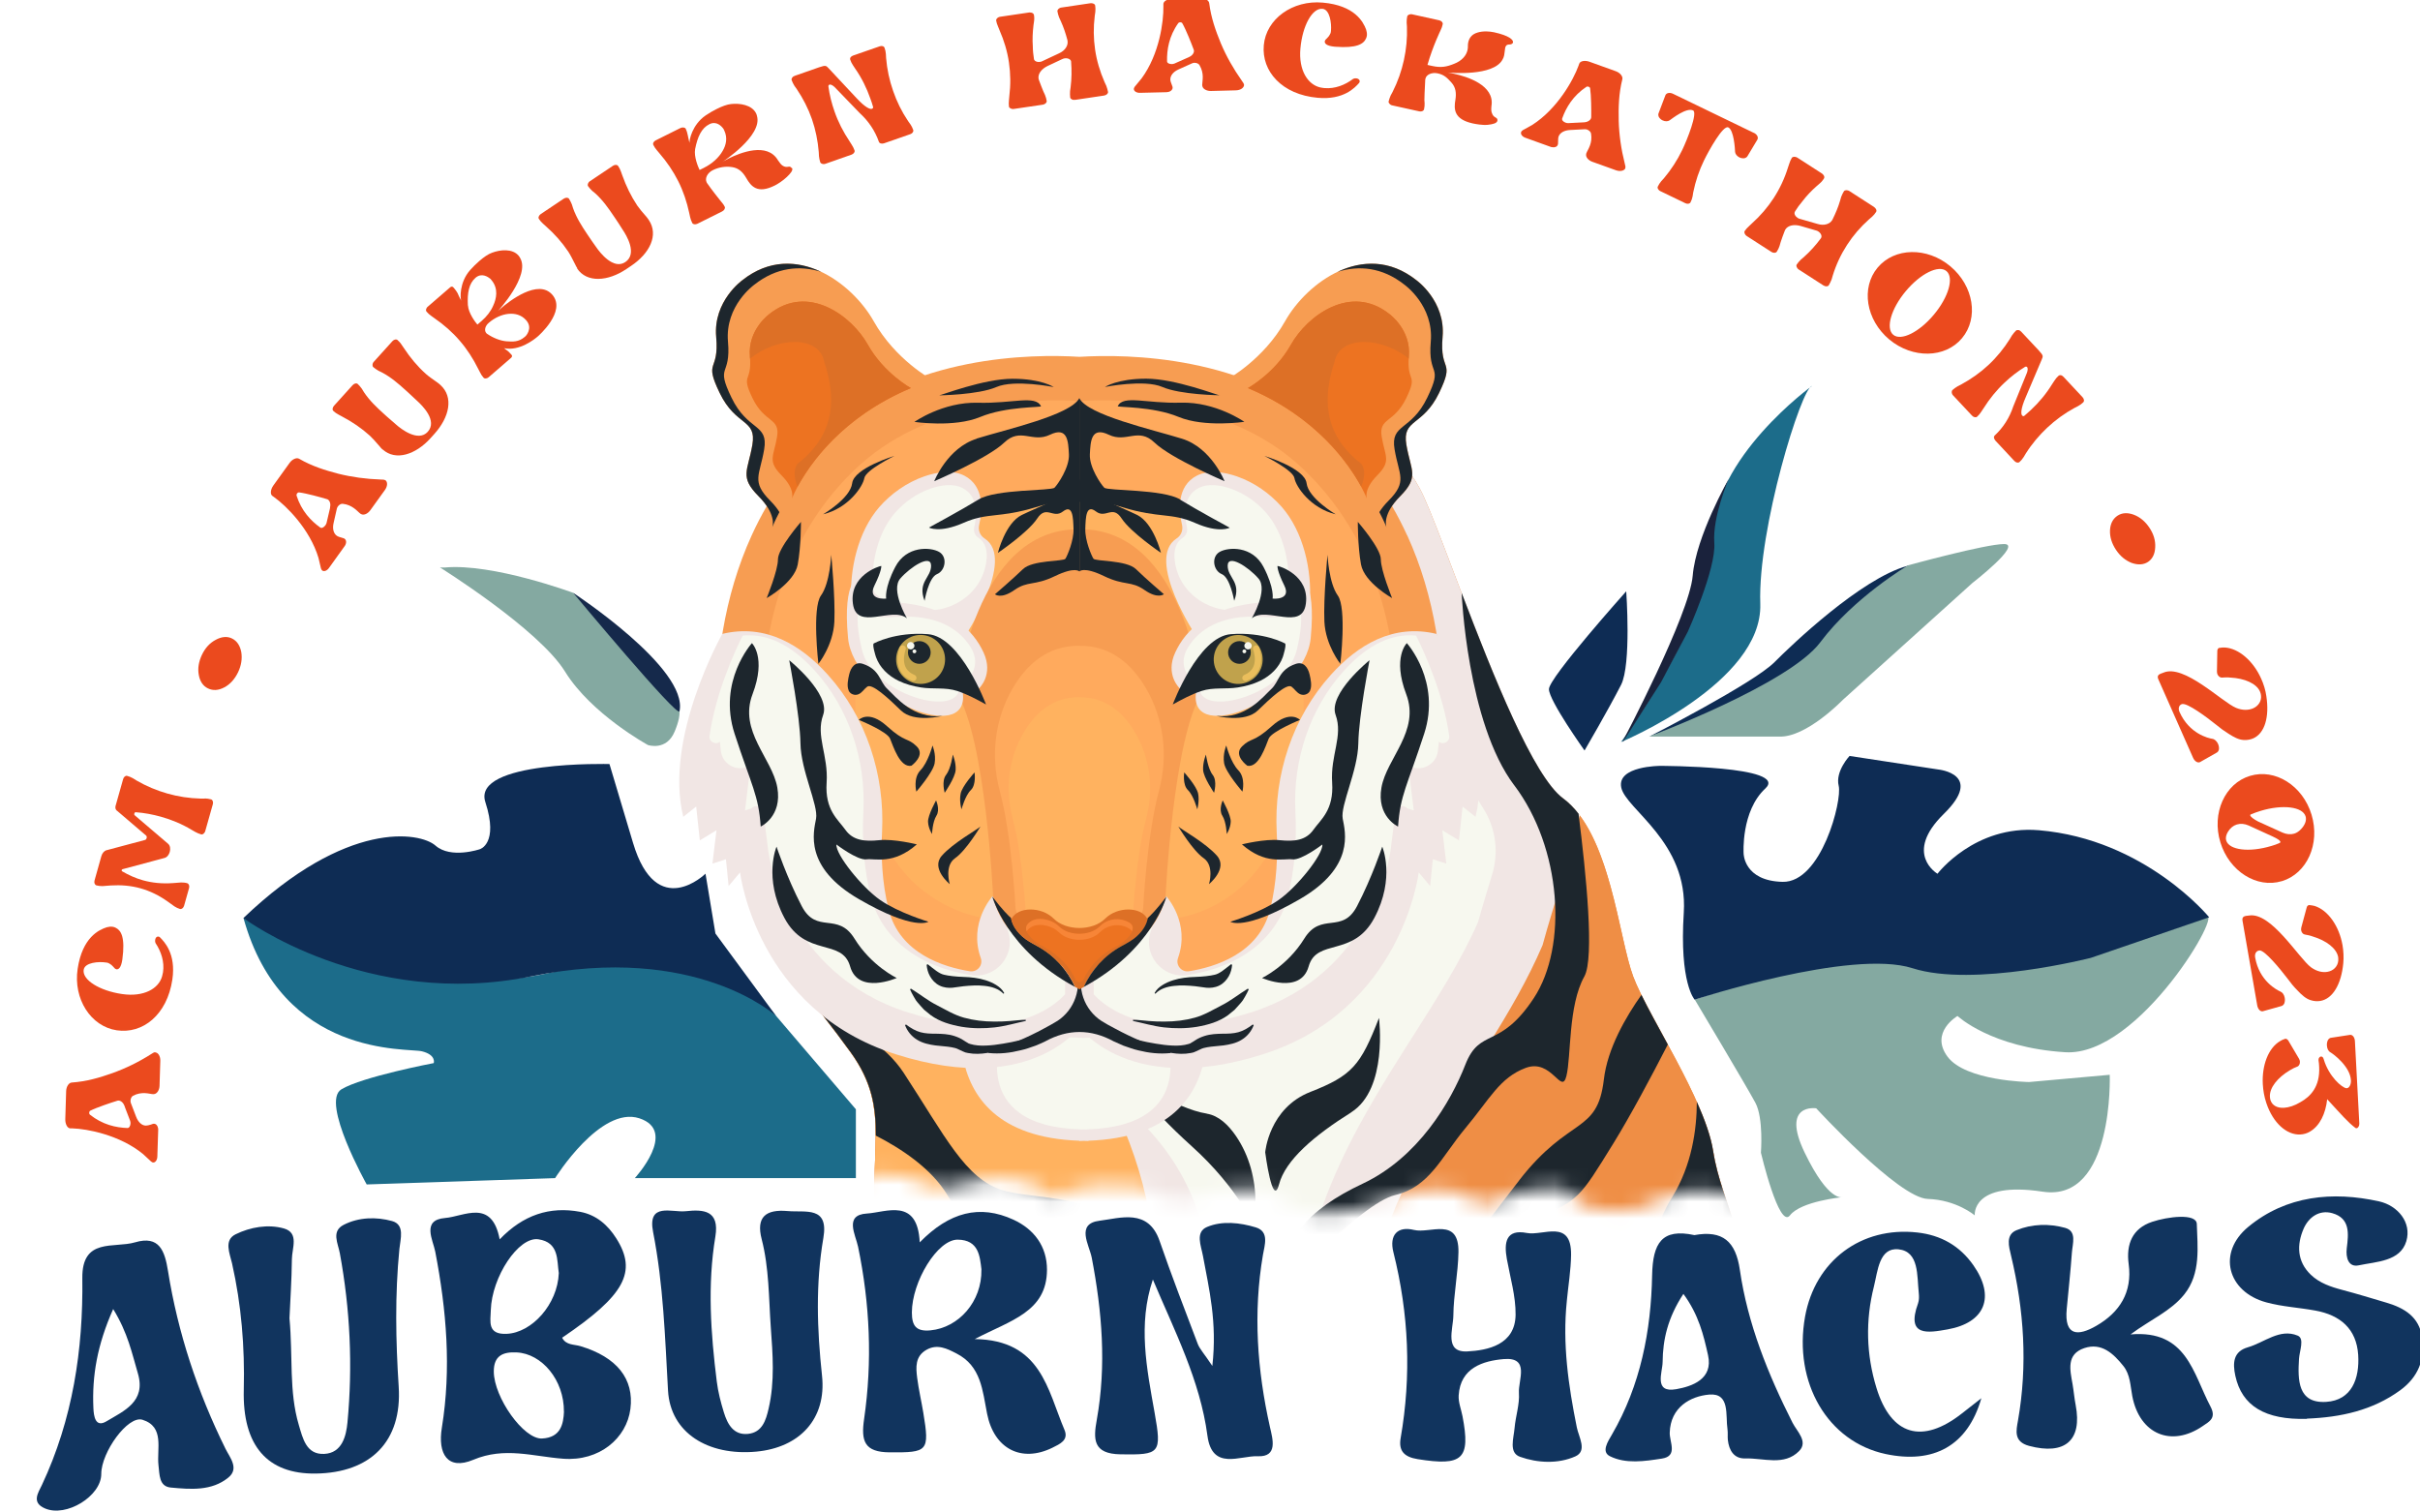 <svg width="144" height="90" viewBox="0 0 144 90" fill="none" xmlns="http://www.w3.org/2000/svg">
<g clip-path="url(#clip0_730_1494)">
<path d="M33.449 79.601C33.682 80.057 34.159 79.986 34.543 80.104C36.705 80.754 37.74 82.05 37.512 83.837C37.288 85.585 35.662 86.966 33.508 86.801C31.71 86.666 30.029 86.079 28.162 86.865C26.634 87.506 26.038 86.514 26.292 84.956C26.862 81.442 26.57 77.959 25.899 74.479C25.768 73.79 25.071 72.591 26.482 72.477C27.613 72.388 29.269 71.299 29.733 73.748C31.127 72.296 32.706 71.768 34.526 72.11C35.485 72.291 36.169 72.895 36.672 73.689C37.938 75.687 37.17 77.08 33.454 79.597H33.449V79.601ZM33.251 75.754C33.133 75.002 33.281 73.926 32.035 73.744C30.857 73.571 29.265 75.978 29.205 77.959C29.184 78.643 28.986 79.424 30.156 79.369C31.646 79.301 33.179 77.621 33.251 75.754ZM33.555 84.001C33.572 82.122 32.242 80.543 30.738 80.475C29.932 80.437 29.379 80.665 29.383 81.615C29.391 83.153 31.156 85.653 32.254 85.598C33.382 85.543 33.525 84.711 33.559 84.001H33.555Z" fill="#11345E"/>
<path d="M54.724 73.93C56.485 72.127 58.293 71.65 60.307 72.579C61.523 73.14 62.304 74.158 62.3 75.564C62.287 78.068 60.138 78.562 58.001 79.681C61.954 79.736 62.325 82.697 63.339 85.078C63.605 85.699 63.069 85.923 62.621 86.147C60.78 87.05 59.15 86.218 58.736 84.124C58.462 82.747 58.386 81.29 56.916 80.539C56.354 80.251 55.776 79.952 55.13 80.319C54.446 80.708 54.496 81.362 54.576 81.991C54.665 82.684 54.826 83.372 54.94 84.061C55.324 86.375 55.206 86.434 52.942 86.421C51.422 86.413 51.228 85.741 51.418 84.436C51.916 81.007 51.764 77.587 51.059 74.187C50.911 73.474 50.214 72.291 51.582 72.211C52.723 72.144 54.602 71.231 54.728 73.938V73.93H54.724ZM58.402 75.543C58.305 74.779 58.255 73.778 56.988 73.765C55.776 73.757 54.264 76.269 54.26 78.098C54.26 78.913 54.53 79.242 55.37 79.162C57.047 79.001 58.436 77.448 58.398 75.543H58.402Z" fill="#11345E"/>
<path d="M72.139 81.286C72.435 78.655 71.941 76.696 71.578 74.719C71.472 74.137 71.105 73.309 71.827 73.009C72.731 72.629 73.79 72.752 74.724 73.035C75.543 73.284 75.247 74.099 75.15 74.673C74.559 78.123 74.808 81.527 75.568 84.918C75.725 85.615 76.062 86.708 74.838 86.653C73.786 86.607 72.127 87.532 71.848 85.433C71.409 82.126 69.889 79.196 68.601 76.138C67.697 78.807 68.237 81.438 68.702 84.052C69.137 86.493 69.031 86.577 66.675 86.539C65.028 86.514 65.053 85.636 65.265 84.474C65.843 81.244 65.577 78.043 64.965 74.846C64.817 74.078 63.989 72.815 65.433 72.638C66.65 72.49 68.326 71.882 69.002 73.845C69.711 75.902 70.497 77.929 71.269 79.964C71.383 80.268 71.633 80.522 72.144 81.286H72.139Z" fill="#11345E"/>
<path d="M93.233 77.414C92.966 79.96 93.326 82.452 93.828 84.939C93.942 85.513 94.466 86.337 93.739 86.662C92.713 87.118 91.497 87.059 90.45 86.687C89.761 86.447 90.074 85.576 90.124 84.969C90.184 84.272 90.429 83.571 90.382 82.882C90.332 82.126 91.058 80.737 89.474 80.872C88.266 80.978 86.898 81.379 86.797 83.034C86.772 83.44 86.945 83.858 87.025 84.272C87.515 86.826 87.033 87.253 84.36 86.826C83.541 86.696 83.216 86.324 83.343 85.581C83.993 81.856 83.832 78.174 82.912 74.508C82.659 73.495 83.153 72.946 84.136 73.187C85.095 73.423 86.818 72.388 86.784 74.513C86.763 75.771 86.493 77.029 86.48 78.288C86.472 79.082 85.918 80.488 87.312 80.416C88.516 80.353 90.162 80.028 90.184 78.233C90.196 77.131 89.863 76.02 89.664 74.918C89.487 73.942 89.601 73.123 90.855 73.368C91.822 73.554 93.511 72.511 93.486 74.673C93.473 75.581 93.321 76.493 93.233 77.401V77.414Z" fill="#11345E"/>
<path d="M17.225 78.444C17.436 80.733 17.187 82.794 17.778 84.783C18.019 85.598 18.226 86.565 19.294 86.514C20.354 86.463 20.599 85.45 20.675 84.647C20.996 81.278 20.836 77.912 20.223 74.58C20.114 73.981 19.7 73.267 20.451 72.883C21.347 72.422 22.398 72.401 23.331 72.659C24.104 72.874 23.826 73.723 23.766 74.314C23.496 77.051 23.547 79.77 23.724 82.515C23.935 85.775 22.048 87.641 18.783 87.684C15.916 87.722 14.421 86.033 14.506 82.697C14.569 80.154 14.366 77.65 13.805 75.167C13.669 74.58 13.31 73.799 14.016 73.448C14.89 73.018 15.946 72.832 16.892 73.098C17.812 73.36 17.373 74.28 17.369 74.922C17.356 76.185 17.267 77.448 17.225 78.444Z" fill="#11345E"/>
<path d="M126.788 79.403C130.119 79.124 130.491 81.725 131.534 83.697C131.893 84.377 131.475 84.584 131.082 84.85C129.212 86.142 127.315 85.344 126.88 83.077C126.762 82.456 126.762 81.797 126.348 81.282C125.757 80.543 125.052 79.876 124.026 80.218C122.945 80.581 123.173 81.51 123.325 82.359C123.397 82.772 123.43 83.195 123.511 83.609C123.912 85.716 122.869 86.603 120.74 86.037C119.803 85.788 119.976 85.112 120.077 84.538C120.66 81.227 120.441 77.959 119.664 74.707C119.541 74.187 119.326 73.478 119.989 73.204C120.909 72.823 121.94 72.802 122.886 73.064C123.595 73.263 123.325 74.002 123.287 74.529C123.207 75.649 123.084 76.768 122.979 77.887C122.822 79.525 123.663 79.513 124.739 78.892C126.133 78.089 126.889 76.894 126.665 75.222C126.505 74.031 126.885 73.098 128.059 72.705C128.979 72.397 130.698 72.177 130.719 72.832C130.757 74.179 130.977 75.775 129.972 77.025C129.174 78.018 127.995 78.503 126.788 79.394V79.403Z" fill="#11345E"/>
<path d="M6.026 87.701C6.034 89.022 3.94 90.31 2.673 89.757C1.854 89.403 2.276 88.828 2.496 88.359C4.328 84.457 4.953 80.315 4.899 76.062C4.869 73.622 6.786 74.293 8.032 73.926C9.485 73.495 9.806 74.441 9.996 75.627C10.587 79.327 11.757 82.844 13.416 86.206C13.678 86.734 14.248 87.38 13.589 87.92C12.597 88.735 11.334 88.625 10.16 88.516C9.459 88.448 9.497 87.755 9.43 87.185C9.32 86.21 9.806 84.901 8.48 84.483C7.61 84.208 6.022 86.421 6.026 87.709V87.701ZM6.735 77.895C5.785 80.028 5.473 81.865 5.557 83.778C5.578 84.28 5.676 84.968 6.334 84.576C7.36 83.959 8.703 83.414 8.205 81.725C7.855 80.543 7.614 79.323 6.735 77.895Z" fill="#11345E"/>
<path d="M45.865 78.976C45.742 77.224 45.767 75.459 45.324 73.74C44.978 72.414 45.569 71.949 46.865 72.063C47.938 72.16 49.323 71.751 48.994 73.664C48.525 76.392 48.618 79.107 48.913 81.856C49.192 84.428 47.583 86.142 44.995 86.379C42.123 86.641 39.889 85.256 39.75 82.743C39.572 79.584 39.475 76.438 38.863 73.317C38.508 71.514 39.982 72.165 40.806 72.072C41.866 71.958 42.824 72.017 42.567 73.584C42.089 76.455 42.292 79.335 42.651 82.203C42.727 82.823 42.888 83.444 43.073 84.044C43.289 84.745 43.648 85.412 44.513 85.323C45.354 85.234 45.578 84.517 45.738 83.807C46.109 82.203 45.983 80.589 45.865 78.976Z" fill="#11345E"/>
<path d="M137.269 84.428C134.777 84.5 133.401 83.655 133.012 81.869C132.843 81.088 132.894 80.42 133.755 80.171C134.739 79.888 135.651 79.031 136.72 79.475C137.142 79.648 136.83 80.378 136.8 80.86C136.724 82.109 136.72 83.52 138.413 83.419C139.942 83.326 140.411 82.025 140.322 80.623C140.221 79.061 139.241 78.25 137.767 77.984C136.8 77.806 135.799 77.756 134.857 77.498C132.535 76.869 131.918 74.538 133.785 73.001C136.044 71.138 138.793 70.873 141.572 71.489C142.661 71.734 143.523 72.731 143.185 73.862C142.822 75.066 141.407 75.07 140.351 75.294C139.748 75.421 139.574 74.846 139.642 74.28C139.748 73.423 139.862 72.494 138.781 72.19C138.004 71.97 137.37 72.435 137.074 73.115C136.661 74.069 136.678 75.057 137.497 75.847C138.012 76.345 138.683 76.573 139.372 76.755C140.254 76.987 141.128 77.257 142.003 77.515C143.071 77.832 143.949 78.355 144.127 79.584C144.317 80.885 143.89 81.945 142.83 82.722C141.175 83.93 139.27 84.339 137.269 84.415V84.428Z" fill="#11345E"/>
<path d="M100.821 73.495C102.519 73.187 103.283 73.879 103.528 75.56C103.993 78.773 105.2 81.763 106.661 84.656C106.923 85.175 107.612 85.779 107.054 86.345C106.163 87.249 104.934 86.751 103.849 86.784C103.182 86.805 102.882 86.307 102.814 85.682C102.793 85.475 102.823 85.26 102.793 85.053C102.667 84.217 102.958 82.878 101.704 82.984C100.589 83.081 99.402 83.735 99.356 85.247C99.339 85.813 99.858 86.645 98.887 86.793C97.865 86.949 96.746 87.126 95.792 86.649C95.272 86.387 95.674 85.779 95.918 85.361C97.62 82.43 98.245 79.192 98.308 75.885C98.347 73.968 98.883 73.077 100.825 73.495H100.821ZM100.167 76.996C99.229 78.427 98.946 79.724 98.933 81.05C98.929 81.653 98.38 82.908 99.744 82.663C100.673 82.498 101.953 82.072 101.636 80.644C101.374 79.462 101.083 78.233 100.167 76.991V76.996Z" fill="#11345E"/>
<path d="M117.903 83.186C117.083 86.066 115.023 87.118 112.206 86.522C108.76 85.788 106.704 82.283 107.409 78.343C108.009 75.019 110.753 72.967 114.085 73.339C115.496 73.495 116.615 74.132 117.426 75.29C118.739 77.165 118.127 78.71 115.88 79.107C114.74 79.306 113.401 79.559 114.132 77.557C114.199 77.367 114.195 77.139 114.174 76.932C114.064 75.91 114.203 74.47 112.97 74.34C111.813 74.221 111.737 75.632 111.505 76.556C110.994 78.575 111.049 80.606 111.657 82.587C112.527 85.424 114.385 85.957 116.741 84.107C117.007 83.9 117.269 83.693 117.907 83.195V83.186H117.903Z" fill="#11345E"/>
<path d="M9.24 62.625C9.404 62.629 9.548 62.84 9.539 63.123L9.493 64.61C9.485 64.859 9.354 65.07 9.189 65.1C9.172 65.1 9.147 65.108 9.121 65.108C8.999 65.108 8.826 65.053 8.61 65.045C8.412 65.041 8.171 65.066 7.914 65.205C7.829 65.248 7.77 65.37 7.766 65.497C7.766 65.543 7.77 65.59 7.787 65.636L8.099 66.451C8.222 66.772 8.437 66.975 8.678 66.979C8.72 66.979 8.771 66.971 8.817 66.962C8.936 66.933 9.033 66.903 9.092 66.878C9.117 66.865 9.143 66.869 9.168 66.869C9.282 66.869 9.387 66.979 9.409 67.148C9.417 67.182 9.413 67.215 9.413 67.249L9.362 68.829C9.354 69.031 9.244 69.179 9.121 69.175C9.079 69.175 9.05 69.162 9.007 69.124H8.999L8.518 68.677C7.124 67.528 5.177 67.173 4.32 67.144H4.181C3.999 67.135 3.877 66.869 3.885 66.595L3.936 64.927C3.944 64.652 4.1 64.42 4.274 64.416C5.16 64.352 5.916 64.129 6.693 63.854C7.479 63.571 8.243 63.2 8.982 62.731C8.982 62.731 9.041 62.697 9.126 62.642C9.168 62.621 9.21 62.612 9.244 62.612L9.24 62.625ZM7.42 65.83C7.344 65.623 7.2 65.493 7.052 65.488C7.018 65.488 6.985 65.497 6.951 65.509C6.617 65.611 5.764 65.894 5.363 66.096C5.329 66.118 5.312 66.164 5.308 66.21C5.304 66.257 5.321 66.303 5.346 66.324C6.102 66.928 6.909 67.101 7.584 67.123C7.69 67.123 7.762 66.992 7.766 66.844C7.766 66.797 7.762 66.743 7.745 66.696L7.415 65.835L7.42 65.83Z" fill="#EB4A1E"/>
<path d="M6.913 57.672C6.761 57.625 6.774 57.469 6.448 57.304C6.419 57.288 6.36 57.279 6.288 57.271C5.895 57.212 5.046 57.258 4.979 57.71C4.89 58.305 5.908 58.951 7.263 59.15C8.56 59.34 9.438 58.829 9.645 58.098C9.666 58.022 9.687 57.934 9.7 57.853C9.793 57.237 9.59 56.62 9.257 56.122C9.231 56.071 9.223 56.012 9.231 55.945C9.24 55.898 9.244 55.856 9.265 55.822C9.307 55.746 9.371 55.721 9.438 55.733C9.472 55.738 9.502 55.755 9.523 55.78C9.776 56.038 10.481 56.747 10.257 58.28C9.945 60.395 8.492 61.536 6.951 61.308C5.401 61.08 4.354 59.441 4.62 57.655C4.899 55.776 5.891 55.324 6.355 55.176C6.469 55.147 6.588 55.13 6.702 55.147C6.765 55.155 6.833 55.176 6.892 55.21C7.208 55.37 7.458 55.776 7.28 57.093C7.204 57.613 7.044 57.689 6.938 57.676H6.921L6.913 57.672Z" fill="#EB4A1E"/>
<path d="M12.187 47.511C12.314 47.511 12.436 47.537 12.559 47.566C12.656 47.592 12.702 47.727 12.664 47.858L12.213 49.454C12.196 49.522 12.153 49.568 12.107 49.614C12.065 49.648 12.018 49.661 11.968 49.648C11.849 49.614 11.731 49.568 11.621 49.505L11.414 49.386C10.827 49.032 10.215 48.778 9.569 48.597C9.083 48.462 8.589 48.369 8.074 48.331C8.032 48.331 8.007 48.36 7.994 48.403C7.981 48.445 7.985 48.495 8.015 48.512L10 50.206C10.131 50.316 10.152 50.522 10.101 50.696C10.055 50.86 9.941 51.017 9.784 51.054L7.289 51.722C7.289 51.722 7.246 51.747 7.238 51.777C7.234 51.798 7.238 51.823 7.263 51.844C7.652 52.072 8.074 52.262 8.501 52.38C9.071 52.541 9.666 52.592 10.278 52.549L10.777 52.511C10.899 52.511 11.022 52.52 11.136 52.554C11.237 52.583 11.288 52.714 11.25 52.845L10.954 53.897C10.916 54.027 10.806 54.116 10.705 54.087C10.595 54.057 10.481 53.998 10.38 53.934L9.974 53.643C9.472 53.288 8.94 53.022 8.37 52.862C7.8 52.701 7.204 52.651 6.592 52.689L6.102 52.727C5.975 52.727 5.857 52.718 5.739 52.685C5.638 52.655 5.587 52.524 5.625 52.393L6.03 50.949C6.081 50.763 6.208 50.62 6.347 50.59L8.627 49.982C8.674 49.974 8.712 49.923 8.724 49.881C8.741 49.813 8.733 49.754 8.695 49.72L6.938 48.221H6.93C6.93 48.221 6.892 48.17 6.883 48.145C6.862 48.094 6.862 48.035 6.871 47.976L7.327 46.359C7.365 46.228 7.474 46.139 7.567 46.169C7.686 46.202 7.804 46.249 7.914 46.312L8.116 46.439C8.708 46.781 9.32 47.039 9.962 47.22C10.604 47.402 11.262 47.503 11.942 47.52H12.183L12.187 47.511Z" fill="#EB4A1E"/>
<path d="M13.344 40.903C12.998 41.089 12.669 41.105 12.373 40.962C12.077 40.818 11.896 40.544 11.828 40.155C11.757 39.767 11.824 39.37 12.018 38.96C12.213 38.551 12.487 38.255 12.842 38.069C13.188 37.883 13.517 37.85 13.805 37.993C14.1 38.137 14.282 38.411 14.358 38.804C14.421 39.201 14.358 39.598 14.168 39.999C13.965 40.417 13.695 40.717 13.348 40.903H13.344Z" fill="#EB4A1E"/>
<path d="M22.934 28.576C23.07 28.673 23.07 28.927 22.905 29.155L22.035 30.363C21.887 30.565 21.663 30.671 21.507 30.599C21.494 30.59 21.465 30.582 21.448 30.569C21.347 30.498 21.233 30.358 21.059 30.236C20.899 30.122 20.684 30.008 20.392 29.978C20.299 29.965 20.181 30.033 20.105 30.134C20.08 30.172 20.059 30.215 20.046 30.261L19.852 31.114C19.771 31.452 19.843 31.735 20.038 31.878C20.071 31.904 20.118 31.921 20.164 31.942C20.278 31.98 20.38 32.014 20.439 32.026C20.464 32.031 20.485 32.047 20.506 32.06C20.599 32.128 20.629 32.271 20.549 32.428C20.536 32.461 20.515 32.487 20.494 32.516L19.573 33.8C19.455 33.965 19.282 34.024 19.18 33.952C19.146 33.927 19.125 33.897 19.113 33.846H19.104L18.952 33.2C18.437 31.473 17.018 30.088 16.321 29.59L16.207 29.509C16.06 29.404 16.106 29.113 16.262 28.893L17.238 27.537C17.398 27.318 17.656 27.208 17.804 27.301C18.572 27.744 19.328 27.977 20.126 28.188C20.937 28.39 21.777 28.504 22.651 28.534C22.651 28.534 22.719 28.538 22.82 28.542C22.867 28.547 22.909 28.564 22.934 28.58V28.576ZM19.636 30.223C19.687 30.008 19.641 29.822 19.522 29.733C19.497 29.712 19.463 29.704 19.43 29.695C19.096 29.594 18.234 29.353 17.783 29.298C17.745 29.298 17.702 29.324 17.677 29.362C17.652 29.4 17.639 29.446 17.643 29.48C17.935 30.405 18.505 30.996 19.054 31.389C19.142 31.452 19.273 31.38 19.362 31.258C19.387 31.22 19.417 31.169 19.43 31.123L19.641 30.223H19.636Z" fill="#EB4A1E"/>
<path d="M22.761 26.748C22.698 26.693 22.647 26.629 22.588 26.558C22.356 26.287 22.145 26.051 22.005 25.924C21.511 25.477 20.958 25.101 20.354 24.784L20.143 24.67C20.029 24.611 19.928 24.539 19.843 24.459C19.801 24.421 19.784 24.374 19.793 24.32C19.797 24.265 19.826 24.197 19.873 24.146L20.979 22.922C21.076 22.812 21.216 22.782 21.288 22.85C21.38 22.934 21.456 23.032 21.532 23.133L21.659 23.34C21.993 23.842 22.415 24.239 22.85 24.632L23.027 24.793C23.31 25.046 23.133 24.885 23.551 25.248C23.863 25.532 24.885 26.317 25.451 25.696C26.047 25.037 25.135 24.138 24.822 23.855C24.421 23.475 24.59 23.631 24.311 23.378L24.134 23.217C23.699 22.825 23.264 22.445 22.727 22.162L22.512 22.056C22.407 21.988 22.297 21.925 22.212 21.845C22.17 21.807 22.162 21.752 22.166 21.697C22.17 21.642 22.191 21.583 22.246 21.524L23.352 20.299C23.445 20.198 23.581 20.168 23.657 20.236C23.75 20.32 23.834 20.409 23.901 20.519L24.037 20.717C24.413 21.288 24.839 21.798 25.337 22.246C25.477 22.373 25.734 22.559 26.021 22.757C26.089 22.803 26.152 22.858 26.207 22.909C27.009 23.635 26.739 24.831 25.848 25.819L25.62 26.072C24.738 27.052 23.547 27.444 22.774 26.748H22.761Z" fill="#EB4A1E"/>
<path d="M29.792 18.361C30.299 17.922 32.026 16.566 32.867 17.542C33.724 18.534 32.009 20.012 32.009 20.012L31.984 20.033C31.828 20.168 30.911 20.916 29.991 20.717L30.117 20.814C30.219 20.878 30.303 20.958 30.375 21.043L30.447 21.123C30.485 21.165 30.472 21.241 30.413 21.292L29.079 22.445C29.028 22.491 28.96 22.516 28.901 22.521C28.846 22.525 28.8 22.508 28.77 22.47C28.69 22.377 28.618 22.276 28.564 22.157L28.454 21.946C28.15 21.334 27.791 20.776 27.352 20.27C26.917 19.763 26.414 19.324 25.852 18.935L25.658 18.796C25.553 18.724 25.464 18.64 25.388 18.551C25.35 18.509 25.341 18.462 25.354 18.407C25.367 18.353 25.401 18.289 25.456 18.247L26.79 17.094C26.849 17.044 26.925 17.044 26.963 17.086L27.035 17.166C27.111 17.255 27.17 17.343 27.229 17.445L27.326 17.664C27.364 17.74 27.406 17.825 27.449 17.896C27.381 17.77 27.322 16.807 27.977 16.068C28.137 15.886 28.331 15.696 28.521 15.532C28.779 15.308 29.049 15.118 29.269 15.042C29.767 14.852 30.485 14.78 30.857 15.211C30.895 15.253 30.924 15.304 30.954 15.359C31.562 16.414 29.64 18.496 29.64 18.496L29.797 18.361H29.792ZM27.846 18.175C27.875 18.627 28.276 19.163 28.407 19.315L28.665 19.092C28.956 18.838 29.201 18.53 29.34 18.205C29.547 17.766 29.666 17.174 29.252 16.676L29.176 16.587C29.032 16.473 28.661 16.216 28.297 16.528C27.901 16.87 27.799 17.428 27.841 18.175H27.846ZM31.279 20C31.279 20 31.722 19.539 31.321 19.07L31.287 19.032C30.751 18.445 29.771 18.619 29.1 19.197L29.075 19.218C28.859 19.404 28.804 19.67 28.935 19.818C28.956 19.843 28.973 19.86 28.998 19.873C29.328 20.101 29.767 20.278 30.126 20.308C30.51 20.337 30.861 20.358 31.215 20.054L31.283 19.995L31.279 20Z" fill="#EB4A1E"/>
<path d="M34.349 15.958C34.302 15.891 34.264 15.815 34.226 15.734C34.066 15.414 33.922 15.135 33.817 14.979C33.445 14.421 33.002 13.923 32.491 13.471L32.313 13.31C32.216 13.226 32.136 13.129 32.073 13.036C32.039 12.989 32.035 12.943 32.056 12.888C32.077 12.833 32.119 12.778 32.174 12.74L33.542 11.824C33.665 11.744 33.804 11.748 33.859 11.828C33.927 11.93 33.977 12.048 34.028 12.162L34.1 12.39C34.302 12.96 34.615 13.446 34.94 13.931L35.075 14.13C35.286 14.446 35.156 14.248 35.472 14.7C35.709 15.05 36.507 16.064 37.208 15.595C37.943 15.101 37.28 14.007 37.043 13.657C36.743 13.192 36.874 13.382 36.663 13.07L36.528 12.871C36.203 12.386 35.869 11.913 35.422 11.507L35.236 11.355C35.147 11.267 35.058 11.174 34.995 11.081C34.961 11.034 34.97 10.979 34.986 10.929C35.008 10.878 35.037 10.823 35.105 10.781L36.473 9.865C36.587 9.789 36.726 9.793 36.781 9.877C36.849 9.979 36.908 10.088 36.95 10.211L37.03 10.435C37.258 11.077 37.55 11.676 37.921 12.234C38.027 12.39 38.23 12.635 38.462 12.897C38.517 12.96 38.563 13.028 38.606 13.091C39.209 13.99 38.656 15.084 37.55 15.823L37.267 16.013C36.173 16.748 34.919 16.841 34.34 15.975L34.349 15.958Z" fill="#EB4A1E"/>
<path d="M47.132 10C47.199 10.131 47.047 10.316 46.815 10.536C46.583 10.76 46.245 10.971 46.101 11.039C45.062 11.558 44.687 11.081 44.404 10.591C44.205 10.245 43.956 10.004 43.572 9.945C43.196 9.882 42.773 9.945 42.415 10.126C42.089 10.287 41.933 10.616 42.047 10.844L42.064 10.882C42.377 11.334 42.807 11.866 42.807 11.866L42.909 11.993C42.993 12.09 43.069 12.187 43.124 12.301C43.17 12.39 43.094 12.521 42.972 12.58L41.498 13.315C41.439 13.344 41.367 13.353 41.308 13.344C41.253 13.336 41.215 13.31 41.19 13.264C41.135 13.154 41.089 13.036 41.063 12.909L41.013 12.677C40.869 12.01 40.658 11.376 40.358 10.781C40.058 10.186 39.682 9.632 39.235 9.117L39.083 8.936C38.998 8.838 38.931 8.733 38.88 8.632C38.855 8.581 38.855 8.534 38.88 8.484C38.905 8.433 38.956 8.382 39.015 8.353L40.489 7.618C40.611 7.559 40.759 7.576 40.806 7.665C40.861 7.774 40.894 7.897 40.92 8.023L40.97 8.256C40.987 8.34 41.008 8.433 41.034 8.509C41 8.37 41.177 7.424 41.992 6.866C42.191 6.731 42.427 6.592 42.651 6.482C42.955 6.33 43.268 6.212 43.496 6.191C44.023 6.132 44.737 6.237 44.99 6.744C45.016 6.795 45.033 6.854 45.045 6.909C45.375 8.083 42.997 9.628 42.997 9.628C42.997 9.628 43.133 9.544 43.348 9.434C44.062 9.079 45.654 8.45 46.291 9.535C46.401 9.704 46.485 9.797 46.561 9.852C46.823 10.025 46.941 9.848 47.056 9.949C47.077 9.966 47.098 9.983 47.11 10.004L47.132 10ZM41.891 9.983C42.368 9.746 42.773 9.383 43.002 8.978C43.2 8.64 43.306 8.218 43.099 7.77L43.048 7.665C42.938 7.517 42.638 7.175 42.212 7.39C41.743 7.622 41.507 8.137 41.363 8.872C41.283 9.32 41.54 9.936 41.629 10.114L41.895 9.983H41.891Z" fill="#EB4A1E"/>
<path d="M54.175 7.398C54.247 7.504 54.298 7.618 54.34 7.732C54.374 7.825 54.294 7.943 54.163 7.985L52.596 8.53C52.533 8.551 52.457 8.551 52.406 8.534C52.351 8.518 52.313 8.48 52.296 8.433C52.072 7.795 51.688 7.213 51.16 6.731L49.822 5.346C49.577 5.063 49.429 5.013 49.353 5.038C49.31 5.055 49.289 5.101 49.294 5.148C49.361 5.65 49.488 6.148 49.653 6.621C49.872 7.255 50.176 7.846 50.552 8.408L50.683 8.615C50.755 8.72 50.805 8.834 50.848 8.948C50.881 9.041 50.801 9.155 50.67 9.202L49.116 9.746C49.04 9.772 48.981 9.767 48.926 9.751C48.871 9.734 48.825 9.7 48.808 9.653C48.766 9.535 48.749 9.413 48.732 9.295L48.719 9.045C48.664 8.374 48.529 7.711 48.314 7.09C48.094 6.461 47.786 5.857 47.41 5.3L47.271 5.105C47.208 4.996 47.144 4.886 47.106 4.768C47.089 4.721 47.106 4.662 47.14 4.616C47.174 4.569 47.22 4.535 47.296 4.51L48.745 4.003C49.154 3.86 49.163 3.919 49.306 4.062L50.957 5.828C51.502 6.415 51.777 6.512 51.882 6.474C51.946 6.453 51.967 6.402 51.95 6.355C51.908 6.195 51.849 6.03 51.794 5.878C51.574 5.249 51.278 4.641 50.89 4.088L50.759 3.889C50.687 3.784 50.632 3.67 50.594 3.556C50.577 3.509 50.582 3.454 50.615 3.408C50.649 3.361 50.704 3.323 50.772 3.302L52.338 2.758C52.465 2.711 52.6 2.745 52.634 2.846C52.676 2.964 52.706 3.083 52.714 3.214L52.727 3.454C52.782 4.126 52.925 4.785 53.145 5.414C53.36 6.039 53.656 6.643 54.032 7.2L54.175 7.403V7.398Z" fill="#EB4A1E"/>
<path d="M65.83 5.11C65.873 5.228 65.911 5.346 65.932 5.469C65.945 5.566 65.835 5.667 65.687 5.688L63.977 5.942C63.896 5.954 63.829 5.942 63.778 5.912C63.727 5.887 63.689 5.849 63.681 5.802C63.664 5.68 63.668 5.553 63.673 5.426L63.706 5.19C63.77 4.679 63.774 4.176 63.736 3.682V3.657C63.711 3.518 63.529 3.446 63.347 3.471C63.301 3.48 63.246 3.497 63.204 3.518L62.342 3.923C61.967 4.105 61.755 4.392 61.798 4.679C61.802 4.713 61.819 4.734 61.823 4.768C61.903 4.991 61.992 5.211 62.081 5.431L62.182 5.65C62.233 5.768 62.262 5.887 62.283 6.009C62.296 6.106 62.186 6.208 62.051 6.229L60.332 6.482C60.252 6.495 60.193 6.478 60.134 6.453C60.083 6.427 60.045 6.389 60.037 6.343C60.02 6.22 60.024 6.094 60.037 5.967L60.058 5.73C60.142 5.051 60.134 4.383 60.037 3.72C59.94 3.057 59.749 2.42 59.475 1.795L59.386 1.575C59.336 1.457 59.293 1.339 59.276 1.225C59.268 1.17 59.298 1.123 59.336 1.081C59.378 1.043 59.441 1.005 59.517 0.997L61.236 0.743C61.236 0.743 61.27 0.739 61.282 0.743C61.409 0.743 61.506 0.794 61.523 0.883L61.536 0.971C61.544 1.035 61.544 1.094 61.54 1.161C61.532 1.195 61.54 1.22 61.532 1.254L61.498 1.491C61.447 1.917 61.426 2.335 61.456 2.749C61.456 3.007 61.485 3.256 61.523 3.501V3.509C61.544 3.64 61.713 3.708 61.882 3.682C61.928 3.674 61.971 3.67 62.013 3.644L63.022 3.171C63.377 3.011 63.563 2.715 63.525 2.445L63.516 2.386C63.415 2.002 63.288 1.617 63.119 1.25L63.018 1.03C62.976 0.912 62.938 0.79 62.921 0.676C62.912 0.621 62.942 0.574 62.98 0.532C63.018 0.494 63.086 0.456 63.162 0.448L64.872 0.194C65.02 0.173 65.155 0.236 65.168 0.334C65.184 0.456 65.193 0.579 65.176 0.709L65.142 0.946C65.058 1.626 65.066 2.293 65.163 2.952C65.26 3.615 65.45 4.252 65.725 4.882L65.826 5.101L65.83 5.11Z" fill="#EB4A1E"/>
<path d="M74.027 5.051C74.027 5.215 73.829 5.367 73.546 5.376L72.055 5.414C71.806 5.418 71.586 5.3 71.548 5.135C71.548 5.118 71.535 5.093 71.535 5.067C71.535 4.945 71.573 4.768 71.569 4.556C71.565 4.358 71.523 4.122 71.371 3.868C71.324 3.788 71.198 3.733 71.071 3.737C71.025 3.737 70.982 3.746 70.936 3.767L70.138 4.126C69.821 4.265 69.635 4.493 69.639 4.734C69.639 4.776 69.652 4.823 69.665 4.873C69.703 4.987 69.737 5.084 69.762 5.143C69.775 5.169 69.775 5.194 69.775 5.219C69.775 5.333 69.677 5.443 69.508 5.473C69.475 5.481 69.441 5.481 69.407 5.486L67.828 5.524C67.625 5.528 67.473 5.426 67.469 5.3C67.469 5.257 67.477 5.224 67.511 5.181V5.173L67.929 4.666C68.998 3.214 69.243 1.25 69.226 0.393V0.253C69.217 0.072 69.475 -0.068 69.749 -0.072L71.421 -0.114C71.696 -0.122 71.937 0.021 71.954 0.194C72.068 1.077 72.334 1.82 72.646 2.58C72.971 3.349 73.389 4.088 73.896 4.806C73.896 4.806 73.93 4.861 73.989 4.945C74.014 4.987 74.027 5.025 74.027 5.059V5.051ZM70.725 3.412C70.927 3.323 71.05 3.171 71.046 3.024C71.046 2.99 71.033 2.956 71.02 2.926C70.898 2.597 70.573 1.765 70.345 1.372C70.319 1.339 70.277 1.326 70.231 1.326C70.184 1.326 70.142 1.343 70.117 1.368C69.555 2.158 69.428 2.969 69.445 3.649C69.445 3.754 69.585 3.817 69.732 3.813C69.779 3.813 69.834 3.801 69.88 3.784L70.725 3.408V3.412Z" fill="#EB4A1E"/>
<path d="M78.833 2.449C78.871 2.297 79.027 2.301 79.175 1.968C79.187 1.934 79.196 1.879 79.2 1.803C79.234 1.41 79.141 0.562 78.689 0.524C78.089 0.469 77.502 1.52 77.38 2.884C77.262 4.193 77.828 5.038 78.562 5.203C78.643 5.219 78.731 5.236 78.811 5.241C79.432 5.295 80.036 5.059 80.513 4.696C80.564 4.666 80.619 4.654 80.686 4.662C80.733 4.662 80.775 4.67 80.809 4.692C80.885 4.73 80.915 4.793 80.906 4.856C80.906 4.89 80.889 4.92 80.864 4.945C80.623 5.215 79.952 5.958 78.41 5.819C76.282 5.629 75.062 4.244 75.201 2.69C75.34 1.128 76.915 -0.008 78.714 0.156C80.606 0.325 81.113 1.292 81.286 1.748C81.32 1.858 81.345 1.976 81.337 2.09C81.333 2.158 81.316 2.221 81.286 2.285C81.142 2.61 80.754 2.884 79.428 2.779C78.909 2.732 78.82 2.576 78.828 2.466V2.449H78.833Z" fill="#EB4A1E"/>
<path d="M90.028 2.534C90.015 2.597 89.922 2.648 89.816 2.648C89.643 2.648 89.588 2.732 89.563 2.855C89.538 2.977 89.538 3.129 89.504 3.29C89.483 3.387 89.453 3.471 89.398 3.56C88.845 4.544 86.366 4.333 86.147 4.316C86.193 4.324 86.328 4.345 86.514 4.388C87.291 4.556 88.951 5.067 88.748 6.305C88.727 6.503 88.735 6.63 88.773 6.723C88.87 7.023 89.061 6.955 89.099 7.107C89.103 7.132 89.107 7.17 89.099 7.192C89.065 7.335 88.832 7.394 88.524 7.428C88.203 7.458 87.789 7.377 87.633 7.344C86.501 7.094 86.506 6.486 86.603 5.933C86.666 5.54 86.624 5.194 86.362 4.907C86.1 4.62 85.927 4.447 85.551 4.366C85.197 4.29 84.871 4.438 84.821 4.679L84.808 4.734C84.77 5.283 84.757 5.967 84.757 5.967L84.77 6.132C84.778 6.258 84.762 6.385 84.736 6.503C84.715 6.6 84.588 6.655 84.453 6.626L82.844 6.271C82.764 6.254 82.718 6.216 82.68 6.174C82.642 6.132 82.616 6.085 82.629 6.034C82.654 5.912 82.705 5.798 82.751 5.68L82.865 5.469C83.174 4.861 83.393 4.231 83.537 3.581C83.68 2.926 83.744 2.268 83.719 1.584L83.702 1.343C83.702 1.216 83.71 1.089 83.735 0.98C83.748 0.925 83.79 0.891 83.841 0.87C83.892 0.849 83.955 0.836 84.031 0.853L85.64 1.208C85.775 1.237 85.868 1.343 85.847 1.44C85.822 1.562 85.784 1.681 85.724 1.795C85.724 1.795 85.26 2.749 84.952 3.822L84.943 3.864L85.23 3.927C85.754 4.041 86.092 3.974 86.527 3.796C86.734 3.716 86.932 3.598 87.084 3.429C87.207 3.294 87.287 3.138 87.325 2.973C87.342 2.893 87.35 2.808 87.346 2.724C87.346 2.665 87.35 2.589 87.367 2.517C87.397 2.386 87.452 2.247 87.566 2.137C87.73 1.964 88.068 1.858 88.474 1.871C88.592 1.871 88.761 1.892 88.904 1.921C89.804 2.12 90.061 2.369 90.028 2.525V2.534Z" fill="#EB4A1E"/>
<path d="M96.721 10C96.666 10.156 96.421 10.224 96.155 10.131L94.753 9.628C94.516 9.544 94.356 9.354 94.381 9.189C94.385 9.172 94.381 9.147 94.394 9.121C94.436 9.003 94.537 8.855 94.609 8.657C94.677 8.471 94.723 8.235 94.673 7.943C94.656 7.85 94.559 7.753 94.44 7.711C94.398 7.694 94.352 7.69 94.301 7.69L93.427 7.736C93.081 7.753 92.827 7.897 92.743 8.121C92.73 8.159 92.722 8.209 92.718 8.26C92.709 8.378 92.709 8.484 92.709 8.547C92.709 8.572 92.701 8.598 92.692 8.619C92.654 8.729 92.519 8.792 92.35 8.758C92.316 8.758 92.282 8.741 92.253 8.733L90.766 8.197C90.572 8.129 90.471 7.977 90.513 7.859C90.526 7.821 90.547 7.791 90.593 7.766V7.757L91.172 7.436C92.692 6.465 93.634 4.725 93.925 3.919L93.972 3.788C94.031 3.619 94.322 3.581 94.58 3.674L96.151 4.24C96.408 4.333 96.581 4.552 96.535 4.721C96.32 5.583 96.303 6.377 96.32 7.196C96.345 8.032 96.463 8.872 96.678 9.721C96.678 9.721 96.691 9.789 96.717 9.886C96.725 9.932 96.721 9.974 96.708 10.008L96.721 10ZM94.234 7.28C94.453 7.272 94.622 7.175 94.673 7.035C94.685 7.006 94.685 6.968 94.685 6.934C94.69 6.583 94.685 5.688 94.618 5.245C94.609 5.207 94.571 5.173 94.529 5.16C94.487 5.143 94.436 5.143 94.407 5.16C93.6 5.692 93.186 6.406 92.958 7.044C92.92 7.145 93.026 7.255 93.165 7.301C93.207 7.318 93.262 7.327 93.313 7.327L94.234 7.28Z" fill="#EB4A1E"/>
<path d="M104.364 7.905C104.55 7.994 104.643 8.167 104.575 8.302L103.988 9.282C103.954 9.349 103.883 9.396 103.794 9.417C103.701 9.425 103.596 9.413 103.503 9.366C103.351 9.29 103.258 9.164 103.245 9.041C103.237 8.851 103.177 7.745 102.84 7.58C102.531 7.432 101.687 8.948 101.395 9.548C101.104 10.148 100.889 10.781 100.754 11.448L100.716 11.685C100.694 11.811 100.648 11.93 100.593 12.039C100.551 12.128 100.411 12.153 100.289 12.094L98.794 11.372C98.731 11.343 98.693 11.296 98.655 11.241C98.629 11.191 98.625 11.144 98.646 11.102C98.701 10.992 98.765 10.882 98.849 10.785L99.01 10.608C99.449 10.088 99.808 9.527 100.099 8.927C100.39 8.323 101.032 6.71 100.745 6.571C100.357 6.381 99.504 7.052 99.347 7.162C99.242 7.23 99.085 7.238 98.929 7.162C98.836 7.12 98.76 7.044 98.71 6.964C98.672 6.883 98.663 6.795 98.697 6.727L99.102 5.659C99.166 5.524 99.36 5.49 99.546 5.578L104.356 7.905H104.364Z" fill="#EB4A1E"/>
<path d="M108.984 16.638C108.933 16.756 108.887 16.87 108.819 16.976C108.764 17.06 108.617 17.06 108.494 16.98L107.041 16.043C106.974 16 106.932 15.941 106.911 15.891C106.889 15.84 106.885 15.785 106.911 15.743C106.978 15.637 107.063 15.549 107.151 15.456L107.333 15.3C107.717 14.957 108.051 14.586 108.346 14.185L108.359 14.164C108.435 14.045 108.346 13.868 108.194 13.771C108.156 13.745 108.106 13.72 108.055 13.712L107.143 13.446C106.742 13.336 106.391 13.412 106.235 13.657C106.218 13.686 106.214 13.712 106.197 13.741C106.108 13.961 106.032 14.185 105.956 14.408L105.889 14.641C105.851 14.763 105.791 14.873 105.724 14.979C105.669 15.063 105.521 15.063 105.407 14.991L103.946 14.05C103.879 14.007 103.845 13.957 103.815 13.898C103.794 13.847 103.79 13.792 103.815 13.75C103.883 13.644 103.967 13.555 104.064 13.467L104.237 13.302C104.748 12.846 105.183 12.339 105.547 11.778C105.91 11.216 106.193 10.612 106.395 9.958L106.471 9.734C106.509 9.611 106.56 9.493 106.619 9.396C106.649 9.349 106.699 9.333 106.759 9.328C106.813 9.328 106.885 9.341 106.953 9.383L108.414 10.325C108.414 10.325 108.443 10.342 108.448 10.354C108.545 10.435 108.583 10.54 108.536 10.616L108.486 10.692C108.448 10.747 108.41 10.789 108.363 10.84C108.338 10.861 108.321 10.882 108.296 10.903L108.114 11.06C107.793 11.343 107.502 11.647 107.253 11.976C107.084 12.175 106.94 12.373 106.809 12.584V12.593C106.733 12.702 106.818 12.867 106.961 12.96C106.999 12.985 107.037 13.011 107.084 13.019L108.156 13.327C108.528 13.441 108.866 13.34 109.014 13.112L109.043 13.061C109.22 12.702 109.377 12.335 109.491 11.947L109.558 11.714C109.605 11.6 109.655 11.482 109.719 11.385C109.748 11.338 109.799 11.322 109.858 11.317C109.913 11.317 109.985 11.33 110.052 11.372L111.505 12.31C111.627 12.39 111.691 12.525 111.636 12.61C111.568 12.715 111.492 12.812 111.395 12.897L111.214 13.053C110.703 13.509 110.268 14.016 109.905 14.577C109.541 15.139 109.258 15.743 109.056 16.397L108.988 16.63L108.984 16.638Z" fill="#EB4A1E"/>
<path d="M116.746 20.126C115.745 21.321 113.806 21.355 112.417 20.198C111.032 19.037 110.724 17.124 111.725 15.925C112.73 14.721 114.672 14.687 116.057 15.848C117.442 17.01 117.755 18.923 116.746 20.126ZM115.073 18.724C115.952 17.673 116.281 16.516 115.821 16.131C115.361 15.743 114.279 16.275 113.401 17.326C112.527 18.369 112.193 19.535 112.654 19.919C113.114 20.308 114.199 19.771 115.073 18.724Z" fill="#EB4A1E"/>
<path d="M120.411 27.204C120.343 27.314 120.263 27.407 120.17 27.491C120.099 27.558 119.959 27.533 119.866 27.432L118.735 26.22C118.688 26.169 118.659 26.102 118.65 26.047C118.642 25.992 118.663 25.941 118.701 25.907C119.195 25.447 119.575 24.86 119.799 24.18L120.525 22.394C120.686 22.056 120.673 21.9 120.618 21.841C120.588 21.807 120.533 21.811 120.495 21.832C120.065 22.094 119.659 22.411 119.292 22.757C118.802 23.213 118.384 23.733 118.025 24.303L117.89 24.505C117.822 24.615 117.742 24.708 117.649 24.793C117.577 24.86 117.438 24.835 117.345 24.733L116.218 23.53C116.163 23.471 116.142 23.412 116.137 23.357C116.133 23.302 116.142 23.243 116.18 23.209C116.268 23.125 116.374 23.057 116.475 22.994L116.695 22.88C117.286 22.559 117.839 22.17 118.321 21.718C118.811 21.262 119.237 20.738 119.596 20.168L119.718 19.962C119.794 19.86 119.866 19.759 119.959 19.674C119.993 19.641 120.056 19.632 120.111 19.641C120.166 19.649 120.217 19.683 120.272 19.738L121.319 20.857C121.615 21.174 121.564 21.203 121.492 21.393L120.546 23.619C120.225 24.353 120.251 24.645 120.327 24.725C120.373 24.776 120.428 24.771 120.462 24.738C120.588 24.632 120.715 24.514 120.838 24.404C121.327 23.948 121.758 23.433 122.113 22.854L122.244 22.656C122.311 22.546 122.392 22.453 122.484 22.369C122.518 22.335 122.573 22.318 122.628 22.326C122.683 22.335 122.742 22.377 122.788 22.424L123.92 23.635C124.013 23.737 124.038 23.868 123.958 23.944C123.87 24.028 123.768 24.104 123.658 24.163L123.443 24.273C122.852 24.594 122.307 24.991 121.817 25.451C121.336 25.903 120.901 26.418 120.542 26.988L120.415 27.2L120.411 27.204Z" fill="#EB4A1E"/>
<path d="M125.554 31.558C125.571 31.165 125.723 30.873 125.998 30.688C126.272 30.506 126.602 30.493 126.969 30.628C127.337 30.768 127.649 31.026 127.898 31.401C128.152 31.781 128.266 32.166 128.244 32.563C128.228 32.955 128.088 33.251 127.822 33.432C127.548 33.614 127.218 33.627 126.842 33.496C126.467 33.348 126.158 33.09 125.913 32.723C125.656 32.335 125.538 31.95 125.554 31.558Z" fill="#EB4A1E"/>
<path d="M129.845 41.891L129.798 41.912C129.672 41.967 129.592 42.14 129.689 42.36C130.267 43.669 131.42 43.931 131.648 43.964C131.775 43.981 131.906 44.099 131.982 44.264C132.032 44.378 132.045 44.484 132.037 44.589C132.015 44.686 131.965 44.758 131.897 44.788L130.901 45.354C130.766 45.413 130.584 45.294 130.495 45.088L128.43 40.421C128.342 40.223 128.443 40.143 128.557 40.092C128.616 40.067 128.684 40.05 128.726 40.029C129.946 39.488 132.218 41.777 133.059 42.123C133.455 42.284 133.806 42.263 134.072 42.148C134.397 42.005 134.587 41.697 134.537 41.359C134.524 41.291 134.511 41.219 134.477 41.148C134.266 40.67 133.561 40.362 132.721 40.32C132.539 40.299 132.383 40.307 132.214 40.32C132.108 40.328 131.999 40.24 131.948 40.126C131.927 40.075 131.918 40.016 131.918 39.953L131.939 38.736C131.939 38.652 131.977 38.58 132.041 38.555C132.058 38.546 132.066 38.555 132.083 38.551C132.176 38.534 132.282 38.525 132.383 38.529C133.219 38.58 134.089 39.34 134.553 40.392C134.697 40.713 134.807 41.063 134.857 41.426C135.047 42.672 134.76 43.631 134.08 43.935C133.916 44.007 133.713 44.049 133.502 44.032C133.223 44.019 132.923 43.867 132.607 43.66C132.349 43.5 132.104 43.322 131.863 43.12C131.276 42.647 130.166 41.832 129.858 41.895L129.845 41.891Z" fill="#EB4A1E"/>
<path d="M135.782 52.431C134.292 52.883 132.649 51.849 132.121 50.121C131.593 48.394 132.387 46.62 133.882 46.169C135.381 45.713 137.024 46.747 137.547 48.479C138.071 50.21 137.281 51.979 135.778 52.435L135.782 52.431ZM135.149 50.341C135.356 50.278 135.449 50.248 135.622 50.172C135.677 50.155 135.702 50.121 135.689 50.079C135.668 50.016 135.546 49.919 135.225 49.771L133.802 49.12C133.561 49.015 133.325 48.994 133.101 49.061C132.89 49.125 132.7 49.277 132.564 49.509C132.463 49.682 132.421 49.859 132.467 50.011C132.64 50.59 133.844 50.734 135.145 50.341H135.149ZM134.515 48.251C134.279 48.322 134.14 48.377 133.924 48.466C133.899 48.474 133.89 48.5 133.899 48.521C133.924 48.609 134.106 48.745 134.359 48.88L135.82 49.543C136.061 49.648 136.297 49.669 136.513 49.606C136.669 49.56 136.813 49.458 136.935 49.323C137.163 49.078 137.26 48.808 137.193 48.58C137.02 48.001 135.824 47.854 134.515 48.251Z" fill="#EB4A1E"/>
<path d="M134.456 56.557L134.406 56.565C134.266 56.591 134.152 56.739 134.19 56.971C134.435 58.381 135.491 58.913 135.702 59.006C135.82 59.053 135.922 59.2 135.951 59.378C135.972 59.5 135.96 59.606 135.926 59.707C135.884 59.796 135.816 59.851 135.744 59.868L134.642 60.176C134.494 60.201 134.351 60.041 134.313 59.817L133.439 54.788C133.401 54.577 133.519 54.522 133.641 54.5C133.705 54.488 133.772 54.488 133.823 54.479C135.14 54.251 136.787 57.022 137.518 57.562C137.864 57.811 138.21 57.879 138.493 57.828C138.844 57.769 139.101 57.516 139.135 57.173C139.135 57.102 139.144 57.034 139.131 56.954C139.042 56.439 138.43 55.97 137.628 55.729C137.459 55.666 137.303 55.636 137.138 55.607C137.036 55.59 136.948 55.48 136.927 55.353C136.918 55.299 136.927 55.239 136.939 55.18L137.256 54.006C137.273 53.922 137.332 53.867 137.395 53.854C137.412 53.854 137.421 53.863 137.438 53.859C137.531 53.867 137.636 53.884 137.733 53.909C138.531 54.163 139.19 55.108 139.389 56.24C139.448 56.587 139.469 56.954 139.435 57.317C139.317 58.571 138.806 59.433 138.075 59.559C137.898 59.589 137.695 59.581 137.488 59.513C137.222 59.433 136.965 59.213 136.707 58.934C136.492 58.719 136.302 58.487 136.116 58.229C135.66 57.63 134.781 56.57 134.469 56.557H134.456Z" fill="#EB4A1E"/>
<path d="M134.646 64.509C134.587 63.398 134.971 62.363 135.677 61.95C135.765 61.899 135.854 61.848 135.951 61.823C135.968 61.823 135.977 61.81 135.993 61.81C136.053 61.81 136.12 61.848 136.167 61.924L136.804 63.005C136.834 63.06 136.851 63.115 136.855 63.174C136.863 63.297 136.804 63.428 136.707 63.465C136.559 63.516 136.407 63.596 136.264 63.681C135.525 64.12 135.039 64.724 135.069 65.26C135.069 65.328 135.086 65.395 135.102 65.463C135.212 65.788 135.508 65.94 135.905 65.919C136.192 65.902 136.534 65.797 136.889 65.581C137.467 65.256 138.063 64.677 137.999 63.474C137.991 63.347 137.987 63.225 137.961 63.09V63.069C137.953 62.967 138.033 62.87 138.113 62.866C138.172 62.866 138.24 62.904 138.27 63.026C138.574 64.057 139.351 64.72 139.617 64.754H139.642C139.79 64.745 139.904 64.534 139.891 64.285C139.849 63.465 138.857 62.722 138.654 62.608C138.544 62.545 138.468 62.389 138.46 62.207C138.451 62.08 138.481 61.966 138.523 61.886C138.569 61.806 138.641 61.755 138.721 61.751L139.845 61.578C139.992 61.569 140.119 61.734 140.128 61.962L140.389 66.852C140.398 67 140.313 67.131 140.221 67.135C140.204 67.135 140.178 67.135 140.153 67.114C139.714 66.785 139.325 66.329 138.476 65.408C138.388 66.265 138.033 66.992 137.463 67.329C137.277 67.444 137.074 67.498 136.876 67.507C136.078 67.549 135.254 66.831 134.857 65.636C134.731 65.269 134.667 64.884 134.646 64.509Z" fill="#EB4A1E"/>
<path d="M100.847 59.483C100.847 59.483 109.123 56.544 113.325 57.3C117.527 58.056 124.457 56.789 124.457 56.789C124.457 56.789 129.972 55.193 131.222 54.547C132.472 53.901 127.311 62.883 122.894 62.613C118.477 62.342 116.48 60.455 116.48 60.455C116.48 60.455 114.807 61.426 115.888 62.879C116.969 64.331 120.741 64.386 120.741 64.386L125.538 63.955C125.538 63.955 125.808 71.557 121.547 70.91C117.286 70.264 117.506 72.321 117.506 72.321C117.506 72.321 116.429 71.396 114.702 71.341C112.975 71.286 108.072 65.949 108.072 65.949C108.072 65.949 105.952 65.624 107.388 68.592C108.824 71.561 109.634 71.236 109.634 71.236C109.634 71.236 107.156 71.476 106.509 72.321C105.863 73.165 104.782 68.592 104.782 68.592C104.782 68.592 104.943 66.544 104.457 65.628C103.971 64.711 100.847 59.483 100.847 59.483Z" fill="#84A9A1"/>
<path d="M100.846 59.483C100.846 59.483 110.158 56.443 113.802 57.613C117.447 58.782 124.418 56.996 124.418 56.996L131.454 54.581C131.454 54.581 127.657 49.94 121.327 49.403C117.501 49.078 115.289 51.992 115.289 51.992C115.289 51.992 113.241 50.805 115.664 48.432C118.088 46.059 115.339 45.789 115.339 45.789L110.056 44.982C110.056 44.982 109.195 45.898 109.41 46.76C109.626 47.621 108.384 52.528 106.07 52.474C103.756 52.419 103.752 50.784 103.752 50.784C103.752 50.784 103.591 48.267 105.044 46.92C106.497 45.573 98.79 45.573 98.79 45.573C98.79 45.573 96.201 45.573 96.472 46.865C96.742 48.158 100.462 50.1 100.192 54.306C99.922 58.512 100.838 59.483 100.838 59.483H100.846Z" fill="#0E2C54"/>
<path d="M98.173 43.812C98.173 43.812 104.356 40.649 105.593 39.399C106.594 38.39 110.728 34.433 113.49 33.673C113.988 33.538 111.767 34.944 109.942 36.722C108.929 37.71 108.156 39.133 107.105 39.788C105.952 40.506 104.998 41.194 104.921 41.219L102.514 42.469L98.178 43.808H98.173V43.812Z" fill="#0E2C54"/>
<path d="M98.123 43.829C98.123 43.829 106.442 40.721 108.313 38.221C110.306 35.552 113.54 33.639 113.54 33.639C113.54 33.639 118.148 32.373 119.254 32.373C120.36 32.373 117.366 34.691 117.366 34.691L109.655 41.646C109.655 41.646 107.472 43.91 105.855 43.829H98.118H98.123Z" fill="#84A9A1"/>
<path d="M107.818 22.968C107.818 22.968 101.906 27.229 101.906 32.005C101.906 36.781 96.459 44.154 96.459 44.154C96.459 44.154 104.905 40.645 104.744 35.924C104.592 31.435 107.206 23.053 107.818 22.968Z" fill="#1C6C8A"/>
<path d="M96.573 44.083C96.573 44.083 100.53 36.591 100.724 34.252C100.918 31.912 102.857 28.517 102.857 28.517C102.857 28.517 101.89 30.764 102.008 32.301C102.126 33.838 100.428 37.596 100.428 37.596L98.837 40.599L96.573 44.15" fill="#1A223C"/>
<path d="M94.288 44.661C94.288 44.661 92.168 41.692 92.168 41.008C92.168 40.324 96.767 35.185 96.767 35.185C96.767 35.185 97.08 39.539 96.459 40.755C95.686 42.263 94.288 44.657 94.288 44.657V44.661Z" fill="#0E2C54"/>
<path d="M14.485 54.631C14.485 54.631 24.674 59.699 32.546 57.921C40.417 56.143 45.354 59.483 45.354 59.483L50.928 66.008V70.104H37.774C37.774 70.104 40.362 67.3 38.044 66.544C35.725 65.788 33.031 70.104 33.031 70.104L21.82 70.48C21.82 70.48 19.07 65.573 20.312 64.821C21.554 64.07 25.81 63.259 25.81 63.259C25.81 63.259 25.971 62.773 25.109 62.558C24.248 62.342 16.807 62.988 14.489 54.631H14.485Z" fill="#1C6C8A"/>
<path d="M14.485 54.631C14.485 54.631 21.82 60.1 31.629 58.094C41.439 56.088 46.181 60.455 46.181 60.455L42.571 55.548L41.98 51.988C41.98 51.988 39.07 54.847 37.668 50.155L36.266 45.464C36.266 45.464 28.074 45.248 28.88 47.727C29.687 50.206 28.555 50.531 28.555 50.531C28.555 50.531 26.828 51.122 25.912 50.316C24.995 49.509 20.629 48.753 14.485 54.627V54.631Z" fill="#0E2C54"/>
<path d="M26.182 33.766C26.182 33.766 32.056 37.432 33.623 39.965C35.189 42.499 38.555 44.332 38.555 44.332C38.555 44.332 39.661 44.708 40.147 43.525C40.633 42.343 40.552 41.798 39.556 40.616C38.559 39.433 34.112 35.278 34.112 35.278C34.112 35.278 29.315 33.5 26.456 33.77" fill="#84A9A1"/>
<path d="M34.108 35.278C34.108 35.278 40.975 39.771 40.434 42.322C40.341 42.769 34.108 35.278 34.108 35.278Z" fill="#15294B"/>
<mask id="mask0_730_1494" style="mask-type:luminance" maskUnits="userSpaceOnUse" x="12" y="-9" width="94" height="82">
<path d="M49.044 71.236C49.044 71.236 52.081 68.795 55.079 70.48C56.806 71.451 59.015 68.592 62.84 71.236C63.212 70.746 67.004 69.762 69.365 71.236C70.045 71.662 71.071 71.329 71.071 71.329C71.071 71.329 74.432 69.834 76.425 71.451C78.419 73.068 82.57 71.451 82.57 71.451C82.57 71.451 85.361 70.07 87.312 71.202C88.482 71.882 88.769 71.502 88.769 71.502C88.769 71.502 92.65 69.821 93.676 71.202C94.702 72.583 97.666 71.882 97.666 71.882C97.666 71.882 100.956 69.563 104.512 71.827C108.067 74.09 101.687 -8.446 101.687 -8.446L12.17 15.688L27.132 64.031L49.044 71.231V71.236Z" fill="white"/>
</mask>
<g mask="url(#mask0_730_1494)">
<path d="M101.936 68.495C101.45 65.391 98.055 60.442 97.181 58.103C96.307 55.763 95.821 49.577 93.009 47.508C90.196 45.438 85.83 31.537 84.474 29.054C83.115 26.57 81.565 26.152 81.565 26.152C36.557 18.927 46.228 57.098 46.228 57.098C46.228 57.098 48.58 59.788 50.62 62.625C52.659 65.463 52 67.575 52.026 71.139C52.051 74.703 50.328 77.541 49.163 80.813C47.997 84.086 48.871 88.089 50.252 90.707C51.633 93.326 50.396 94.491 49.163 96.674C47.925 98.858 46.473 99.732 44.213 101.839C41.958 103.95 39.412 106.86 37.74 111.59C36.068 116.319 37.013 115.517 35.413 117.848C33.812 120.175 33.593 125.707 34.032 130.723C34.454 135.563 34.801 135.407 33.914 137.146C36.435 140.031 37.592 143.912 36.524 147.476C36.524 149.756 37.089 149.857 37.089 149.857C39.636 151.677 44.294 154.587 44.8 155.605C45.307 156.622 46.109 156.116 50.185 160.719C54.26 165.326 57.824 159.971 57.824 159.971C59.787 162.517 65.463 157.788 69.39 157.425C73.317 157.062 74.918 155.533 74.918 155.533L75.501 155.824C75.501 155.824 76.375 154.152 76.738 155.022C77.101 155.896 90.15 157.349 90.927 157.978C91.704 158.607 92.608 157.205 92.608 157.205C92.32 158.295 93.912 158.079 95.074 157.496C96.235 156.914 96.311 151.969 95.002 152.041C93.693 152.112 90.589 151.048 90.395 149.786C90.201 148.523 90.978 143.578 91.463 141.635C91.949 139.697 96.894 136.108 99.128 131.741C101.357 127.375 99.613 123.591 98.739 118.549C97.865 113.503 98.739 111.37 98.545 108.169C98.351 104.968 102.329 96.915 101.552 93.909C100.775 90.902 101.94 85.18 102.911 83.82C103.883 82.46 102.814 80.716 103.494 77.224C104.174 73.732 102.426 71.599 101.94 68.495H101.936Z" fill="#EF8E45"/>
<path d="M65.015 102.81C61.523 91.168 73.165 77.781 65.015 69.635C59.64 64.644 51.739 61.172 45.974 55.881C46.118 56.658 46.228 57.097 46.228 57.097C46.228 57.097 48.58 59.787 50.62 62.625C52.659 65.463 52 67.574 52.026 71.138C52.051 74.703 50.328 77.54 49.163 80.813C47.997 84.086 48.871 88.089 50.252 90.707C51.633 93.326 50.396 94.491 49.163 96.674C47.925 98.858 46.473 99.732 44.213 101.839C41.958 103.95 39.412 106.86 37.74 111.589C36.068 116.319 37.013 115.517 35.413 117.848C33.812 120.175 33.593 125.707 34.032 130.723C34.454 135.563 34.801 135.406 33.914 137.146C36.435 140.031 37.592 143.911 36.524 147.475C36.524 149.756 37.089 149.857 37.089 149.857C39.636 151.677 44.294 154.587 44.8 155.604C45.307 156.622 46.109 156.115 50.185 160.718C54.26 165.321 57.824 159.971 57.824 159.971C59.137 161.677 62.114 160.123 65.117 158.797C71.658 141.074 70.159 120.804 65.015 102.806V102.81Z" fill="#EF8E45"/>
<path d="M101.936 68.495C101.45 65.391 98.055 60.442 97.181 58.102C96.421 56.071 95.956 51.139 94.001 48.521C93.376 51.177 92.456 53.795 91.788 56.244C88.296 64.395 80.729 70.796 81.311 81.273C83.638 106.864 99.33 133.037 81.928 156.305C85.792 156.96 90.467 157.61 90.923 157.982C91.7 158.611 92.603 157.209 92.603 157.209C92.316 158.299 93.908 158.083 95.07 157.501C96.235 156.918 96.307 151.973 94.998 152.045C93.689 152.116 90.585 151.052 90.391 149.79C90.196 148.527 90.973 143.582 91.459 141.639C91.945 139.701 96.89 136.112 99.124 131.745C101.353 127.379 99.609 123.595 98.735 118.553C97.861 113.507 98.735 111.374 98.541 108.173C98.347 104.972 102.324 96.919 101.547 93.912C100.77 90.906 101.936 85.184 102.907 83.824C103.878 82.464 102.81 80.72 103.49 77.228C104.17 73.736 102.422 71.603 101.936 68.499V68.495Z" fill="#EF8E45"/>
<path d="M81.311 81.273C80.729 70.796 88.296 64.395 91.788 56.245C92.456 53.795 93.376 51.177 94.001 48.521C93.706 48.124 93.38 47.778 93.009 47.507C90.196 45.438 85.83 31.536 84.474 29.053C83.115 26.57 81.565 26.152 81.565 26.152C41.388 19.7 44.779 49.425 45.974 55.881C51.739 61.173 59.64 64.644 65.015 69.635C73.165 77.785 61.523 91.172 65.015 102.81C70.159 120.808 71.658 141.074 65.117 158.801C66.599 158.147 68.09 157.547 69.39 157.429C73.317 157.066 74.918 155.537 74.918 155.537L75.501 155.828C75.501 155.828 76.375 154.156 76.738 155.026C76.89 155.385 79.208 155.845 81.928 156.306C99.33 133.038 83.638 106.864 81.311 81.273Z" fill="#F1E6E4"/>
<path d="M71.185 152.94C75.919 134.097 72.743 115.023 68.934 101.691C67.697 97.57 68.968 92.667 70.197 87.929C72.017 80.902 74.082 72.938 67.9 66.755L67.79 66.65C64.855 63.926 61.333 61.671 57.921 59.492C55.108 57.693 52.216 55.843 49.767 53.787C49.218 49.834 48.753 41.363 53.508 35.65C57.005 31.448 62.916 29.319 71.079 29.319C73.866 29.319 76.941 29.573 80.226 30.071C80.382 30.227 80.632 30.515 80.906 31.017C81.193 31.545 82.017 33.711 82.68 35.451C85.023 41.616 86.679 45.615 88.275 48.128C89.018 49.298 89.187 50.742 88.782 52.064C88.782 52.072 88.777 52.081 88.773 52.085C88.495 53.005 88.203 53.956 87.941 54.889C86.941 57.152 85.543 59.348 84.069 61.671C80.653 67.042 76.784 73.132 77.249 81.506L77.257 81.649C77.958 89.364 79.817 97.088 81.615 104.554C85.674 121.412 89.516 137.379 80.091 151.838C79.669 151.753 79.36 151.686 79.132 151.631C78.385 151.04 77.46 150.706 76.459 150.706C76.054 150.706 75.518 150.765 74.926 150.989L73.862 150.457L72.177 152.509C72.029 152.598 71.704 152.775 71.185 152.944V152.94Z" fill="#F7F8EF"/>
<path d="M64.006 142.801C53.529 139.891 43.635 135.816 39.56 126.505C37.233 121.268 38.394 111.953 42.469 108.46C51.781 99.732 63.423 93.908 67.498 82.27C70.991 72.959 66.333 64.226 60.514 56.663C53.626 47.748 54.357 36.866 58.968 27.145C40.383 34.003 46.228 57.097 46.228 57.097C46.228 57.097 48.58 59.787 50.62 62.625C52.659 65.463 52 67.574 52.026 71.138C52.051 74.703 50.328 77.54 49.163 80.813C47.997 84.086 48.871 88.089 50.252 90.707C51.633 93.326 50.396 94.491 49.163 96.674C47.925 98.857 46.473 99.732 44.213 101.839C41.958 103.95 39.412 106.86 37.74 111.589C36.068 116.319 37.013 115.517 35.413 117.848C33.812 120.175 33.593 125.706 34.032 130.723C34.454 135.563 34.801 135.406 33.914 137.146C36.435 140.03 37.592 143.911 36.524 147.475C36.524 149.756 37.089 149.857 37.089 149.857C39.636 151.677 44.294 154.587 44.8 155.604C45.307 156.622 46.109 156.115 50.185 160.718C54.26 165.325 57.824 159.971 57.824 159.971C59.787 162.517 65.463 157.788 69.39 157.424C72.477 157.137 74.12 156.136 74.686 155.718C73.195 149.266 69.378 143.806 64.006 142.801Z" fill="#FFB25F"/>
<path d="M58.263 87.316C60.471 87.802 65.079 91.197 65.079 91.197C64.209 88.968 61.295 85.864 59.179 84.504C57.068 83.144 56.928 80.915 55.142 76.159C54.12 73.44 52.98 72.279 52.017 71.78C51.95 73.115 51.642 74.352 51.232 75.56C51.975 75.881 52.63 76.164 53.06 76.35C54.885 77.148 56.059 86.826 58.267 87.312H58.263V87.316Z" fill="#1D262D"/>
<path d="M96.408 78.778C92.916 81.979 93.499 86.442 90.686 88.769C90.686 88.769 94.373 86.442 96.311 84.014C98.249 81.59 97.768 78.486 99.998 76.932C100.998 76.236 102.215 74.622 103.249 73.056C102.831 71.573 102.202 70.176 101.94 68.491C101.805 67.625 101.438 66.616 100.969 65.56C100.965 67.216 100.669 69.331 99.516 71.21C97.189 74.994 99.905 75.577 96.412 78.778H96.408Z" fill="#1D262D"/>
<path d="M90.395 70.243C87.388 74.124 86.193 75.868 84.897 77.422C83.604 78.976 81.856 78.976 78.752 83.727C75.648 88.482 76.316 92.261 76.316 92.261C76.316 92.261 78.355 87.701 80.395 84.985C82.435 82.27 84.956 82.464 87.19 79.166C89.424 75.868 88.549 73.736 91.265 72.57C93.98 71.405 93.98 71.307 96.02 68.009C97.016 66.392 98.249 64.086 99.242 62.152C98.655 61.071 98.089 60.053 97.671 59.2C96.746 60.505 95.652 62.385 95.437 64.23C95.048 67.528 93.401 66.362 90.391 70.243H90.395Z" fill="#1D262D"/>
<path d="M56.375 71.113C58.246 74.217 60.615 75.188 63.913 75.285C67.211 75.382 70.045 81.687 70.045 81.687C70.045 81.687 68.862 78.875 67.866 74.88C66.869 70.885 61.878 71.502 59.661 70.826C57.444 70.146 56.249 67.625 53.774 63.841C52.672 62.161 50.78 61.113 48.935 60.383C49.488 61.088 50.066 61.852 50.628 62.629C51.891 64.382 52.119 65.86 52.114 67.574C53.635 68.351 55.421 69.53 56.38 71.117H56.375V71.113Z" fill="#1D262D"/>
<path d="M90.103 46.726C92.916 50.451 93.304 56.299 91.269 59.391C89.234 62.482 88.064 61.122 87.194 63.352C86.324 65.581 84.386 68.879 81.088 70.433C77.79 71.987 76.172 73.829 76.109 76.932C76.109 76.932 80.965 71.599 83.013 71.113C85.066 70.627 85.741 68.883 87.194 67.135C88.651 65.391 89.234 64.129 90.783 63.546C92.337 62.963 92.916 65.197 93.207 64.031C93.499 62.866 93.304 59.838 94.276 58.102C94.884 57.013 94.385 52.005 93.929 48.419C93.655 48.065 93.351 47.757 93.013 47.507C91.235 46.198 88.841 40.168 86.974 35.282C86.974 35.282 87.291 43.002 90.103 46.73V46.726Z" fill="#1D262D"/>
<path d="M71.81 66.265C69.927 65.974 67.123 64.036 67.123 64.036C67.123 64.036 68.115 65.687 70.915 68.208C73.715 70.729 74.707 73.106 74.707 73.106V71.573C74.707 70.171 74.344 68.774 73.554 67.612C73.102 66.945 72.515 66.379 71.81 66.27V66.265Z" fill="#1D262D"/>
<path d="M80.399 66.189C82.604 64.808 82.055 60.573 82.055 60.573C80.965 63.394 80.45 64.006 77.975 64.973C75.501 65.94 75.285 68.567 75.285 68.567C75.285 68.567 75.72 71.937 76.105 70.484C76.485 69.027 78.199 67.574 80.399 66.194V66.189Z" fill="#1D262D"/>
<path d="M71.346 58.043L64.487 58.364L57.63 58.043C57.63 58.043 54.505 67.532 64.217 67.879V67.895C64.31 67.895 64.399 67.887 64.492 67.887C64.585 67.887 64.669 67.895 64.766 67.895V67.879C74.475 67.532 71.354 58.043 71.354 58.043H71.346Z" fill="#F1E6E4"/>
<path d="M69.314 61.574L64.487 61.76L59.661 61.574C59.661 61.574 57.461 67.004 64.297 67.203V67.211C64.365 67.211 64.424 67.211 64.487 67.207C64.551 67.207 64.614 67.211 64.677 67.211V67.203C71.514 67.004 69.314 61.574 69.314 61.574Z" fill="#F7F8EF"/>
<path d="M83.735 31.866C82.633 29.446 81.062 27.263 79.103 25.519C74.188 21.144 67.11 21.059 64.23 21.233C61.346 21.055 54.272 21.144 49.357 25.519C47.393 27.263 45.822 29.45 44.724 31.866C41.469 39.015 42.233 48.191 45.489 55.21C47.714 60.003 52.79 62.921 58.035 62.705C59.509 62.646 60.978 62.363 62.317 61.73C62.921 61.443 63.774 60.615 64.492 60.805C65.45 61.063 66.194 61.789 67.11 62.144C69.082 62.904 71.329 62.832 73.389 62.52C77.561 61.882 81.151 59.141 82.975 55.21C86.231 48.196 87 39.019 83.74 31.866H83.735Z" fill="#F79D52"/>
<path d="M81.261 33.15C80.298 31.038 78.925 29.129 77.215 27.605C72.921 23.783 66.743 23.711 64.226 23.863C61.709 23.711 55.531 23.783 51.236 27.605C49.522 29.129 48.153 31.038 47.191 33.15C44.344 39.395 45.016 47.406 47.858 53.533C49.8 57.718 54.234 60.265 58.812 60.079C60.1 60.028 61.38 59.779 62.549 59.226C63.077 58.977 63.82 58.25 64.45 58.419C65.286 58.643 65.936 59.276 66.738 59.589C68.461 60.252 70.425 60.193 72.22 59.918C75.864 59.361 78.997 56.967 80.589 53.538C83.431 47.41 84.103 39.399 81.257 33.154L81.261 33.15Z" fill="#FFAA5D"/>
<path d="M76.269 35.734C75.589 34.243 74.618 32.892 73.41 31.815C70.374 29.117 66.008 29.062 64.23 29.172C62.452 29.062 58.086 29.117 55.049 31.815C53.837 32.892 52.87 34.239 52.19 35.734C50.18 40.147 50.653 45.81 52.663 50.142C54.036 53.103 57.169 54.902 60.408 54.771C61.32 54.733 62.224 54.559 63.052 54.167C63.428 53.989 63.951 53.478 64.395 53.597C64.986 53.753 65.442 54.205 66.012 54.424C67.228 54.893 68.617 54.851 69.888 54.657C72.465 54.264 74.677 52.571 75.805 50.147C77.815 45.818 78.288 40.151 76.278 35.738H76.269V35.734Z" fill="#FFB25F"/>
<path d="M59.044 53.348C59.044 53.348 57.613 54.923 58.36 57.009C58.512 57.431 58.153 57.862 57.71 57.794C56.185 57.553 53.533 56.755 52.879 54.12C52.473 52.499 52.419 50.856 52.486 49.517C52.659 46.097 51.553 42.702 49.264 40.155C47.672 38.386 45.569 37.098 42.98 37.719C42.98 37.719 39.488 43.892 40.658 48.605L41.426 47.993L41.642 50.007L42.634 49.403L42.393 51.388L43.196 51.13L43.356 52.723L44.036 51.912C44.036 51.912 45.012 60.113 53.331 62.743C61.65 65.374 64.496 60.805 64.496 60.805V55.923L59.053 53.348H59.044Z" fill="#F1E6E4"/>
<path d="M58.402 60.999C57.081 60.999 55.615 60.746 54.036 60.248C46.718 57.929 45.746 50.881 45.708 50.582L45.425 48.327C45.379 47.972 44.936 47.841 44.703 48.115V48.107L44.332 48.225L44.657 45.544C43.926 45.987 42.985 45.523 42.892 44.67L42.837 44.138C42.571 44.349 42.174 44.129 42.22 43.791C42.575 41.3 43.66 38.888 44.192 37.82C44.319 37.807 44.45 37.803 44.572 37.803C45.911 37.803 47.237 38.521 48.508 39.936C50.484 42.132 51.532 45.176 51.376 48.289C51.283 50.1 51.43 51.785 51.806 53.301C52.427 55.797 54.602 57.52 57.777 58.022C57.883 58.039 57.989 58.048 58.094 58.048C58.985 58.048 59.804 57.444 60.037 56.511C60.13 56.126 60.087 55.721 59.961 55.349C59.787 54.847 59.821 54.386 59.923 54.019L63.377 55.653V59.167C62.862 59.728 61.371 60.999 58.402 60.999Z" fill="#F7F8EF"/>
<path d="M69.411 53.348C69.411 53.348 70.843 54.923 70.096 57.009C69.944 57.431 70.302 57.862 70.746 57.794C72.27 57.553 74.922 56.755 75.577 54.12C75.982 52.499 76.037 50.856 75.969 49.517C75.796 46.097 76.903 42.702 79.192 40.155C80.784 38.386 82.887 37.098 85.475 37.719C85.475 37.719 88.968 43.892 87.798 48.605L87.029 47.993L86.814 50.007L85.822 49.403L86.062 51.388L85.26 51.13L85.099 52.723L84.419 51.912C84.419 51.912 83.444 60.113 75.125 62.743C66.806 65.374 63.96 60.805 63.96 60.805V55.923L69.403 53.348H69.411Z" fill="#F1E6E4"/>
<path d="M70.053 60.999C71.375 60.999 72.84 60.746 74.42 60.248C81.738 57.929 82.709 50.881 82.747 50.582L83.03 48.327C83.077 47.972 83.52 47.841 83.752 48.115V48.107L84.124 48.225L83.799 45.544C84.529 45.987 85.471 45.523 85.564 44.67L85.619 44.138C85.885 44.349 86.282 44.129 86.235 43.791C85.881 41.3 84.795 38.888 84.263 37.82C84.137 37.807 84.006 37.803 83.883 37.803C82.544 37.803 81.219 38.521 79.948 39.936C77.971 42.132 76.924 45.176 77.08 48.289C77.173 50.1 77.025 51.785 76.649 53.301C76.029 55.797 73.854 57.52 70.678 58.022C70.573 58.039 70.467 58.048 70.362 58.048C69.471 58.048 68.651 57.444 68.419 56.511C68.326 56.126 68.368 55.721 68.495 55.349C68.668 54.847 68.634 54.386 68.533 54.019L65.079 55.653V59.167C65.594 59.728 67.085 60.999 70.053 60.999Z" fill="#F7F8EF"/>
<path d="M57.385 37.917C57.385 37.917 60.493 33.268 58.584 32.039C58.309 31.862 58.195 31.541 58.263 31.237C58.457 30.409 58.597 28.931 57.38 28.302C56.663 27.934 55.733 28.095 55.007 28.344C53.96 28.707 53.031 29.366 52.326 30.168C51.033 31.65 50.535 33.939 50.657 35.81C50.75 37.271 57.38 37.913 57.38 37.913L57.385 37.917Z" fill="#F1E6E4"/>
<path d="M54.496 36.241C56.451 36.659 58.44 35.375 58.694 33.39C58.77 32.803 58.664 32.288 58.225 32.001C58.005 31.862 57.917 31.604 57.971 31.363C58.124 30.704 58.238 29.53 57.27 29.037C56.7 28.745 55.961 28.872 55.383 29.07C54.551 29.357 53.812 29.881 53.255 30.519C52.228 31.693 51.836 33.513 51.929 34.999C51.967 35.561 53.212 35.966 54.488 36.241H54.496Z" fill="#F7F8EF"/>
<path d="M71.215 37.917C71.215 37.917 68.106 33.268 70.015 32.039C70.29 31.862 70.404 31.541 70.336 31.237C70.142 30.409 70.002 28.931 71.219 28.302C71.937 27.934 72.866 28.095 73.592 28.344C74.639 28.707 75.568 29.366 76.273 30.168C77.566 31.65 78.064 33.939 77.942 35.81C77.849 37.271 71.219 37.913 71.219 37.913L71.215 37.917Z" fill="#F1E6E4"/>
<path d="M74.103 36.241C72.148 36.659 70.159 35.375 69.905 33.39C69.829 32.803 69.935 32.288 70.374 32.001C70.594 31.862 70.683 31.604 70.628 31.363C70.475 30.704 70.362 29.53 71.329 29.037C71.899 28.745 72.638 28.872 73.216 29.07C74.048 29.357 74.787 29.881 75.344 30.519C76.371 31.693 76.763 33.513 76.671 34.999C76.632 35.561 75.387 35.966 74.111 36.241H74.103Z" fill="#F7F8EF"/>
<path d="M64.255 31.494H64.196C57.934 31.444 56.941 41.241 56.941 41.241C58.647 43.947 59.095 53.347 59.095 53.347C59.572 55.518 61.468 56.924 64.196 57.879V57.9C64.196 57.9 64.217 57.891 64.226 57.891C64.234 57.891 64.247 57.9 64.255 57.9V57.879C66.987 56.924 68.879 55.518 69.356 53.347C69.356 53.347 69.804 43.952 71.51 41.241C71.51 41.241 70.518 31.439 64.255 31.494Z" fill="#F79D52"/>
<path d="M64.251 38.424H64.209C62.325 38.411 61.088 39.556 60.277 40.928C59.188 42.778 58.934 44.99 59.488 47.051C60.218 49.767 60.429 54.066 60.429 54.066C60.784 55.62 62.186 56.624 64.205 57.309V57.325C64.205 57.325 64.217 57.321 64.226 57.317C64.234 57.317 64.238 57.321 64.247 57.325V57.309C66.269 56.629 67.667 55.62 68.022 54.066C68.022 54.066 68.233 49.767 68.964 47.051C69.517 44.99 69.268 42.778 68.174 40.928C67.368 39.56 66.126 38.411 64.243 38.428H64.251V38.424Z" fill="#FFAA5D"/>
<path d="M64.247 41.486H64.213C62.634 41.473 61.595 42.436 60.919 43.584C60.003 45.134 59.792 46.988 60.26 48.715C60.873 50.991 61.05 54.593 61.05 54.593C61.346 55.894 62.52 56.739 64.213 57.309V57.321C64.213 57.321 64.226 57.317 64.23 57.317C64.234 57.317 64.243 57.321 64.247 57.321V57.309C65.94 56.739 67.114 55.894 67.41 54.593C67.41 54.593 67.587 50.991 68.199 48.715C68.664 46.988 68.453 45.134 67.541 43.584C66.865 42.436 65.826 41.477 64.247 41.49V41.486Z" fill="#FFB25F"/>
<path d="M58.255 40.962C58.255 40.962 59.141 40.155 58.525 38.825C57.913 37.495 56.532 36.08 53.322 35.844C51.456 35.709 51.021 35.219 50.983 34.83C50.966 34.674 50.755 34.636 50.687 34.775C50.468 35.231 50.286 36.144 50.463 37.976C50.814 41.54 57.689 44.387 57.292 41.241L58.255 40.962Z" fill="#F1E6E4"/>
<path d="M57.761 40.197C57.761 40.197 58.369 39.463 57.739 38.483C57.11 37.503 55.869 36.541 53.314 36.709C52.102 36.79 51.616 36.578 51.439 36.338C51.325 36.182 51.088 36.241 51.059 36.431C50.995 36.861 51.021 37.562 51.3 38.703C51.971 41.469 57.697 42.951 57.034 40.519L57.761 40.193V40.197Z" fill="#F7F8EF"/>
<path d="M58.673 41.92C58.673 41.92 57.169 37.888 55.218 37.736C53.267 37.584 52 38.285 51.996 38.285C51.886 38.344 52.098 39.019 52.123 39.095C52.351 39.733 52.858 40.21 53.457 40.506C53.88 40.713 54.336 40.835 54.8 40.907C55.51 41.021 56.261 40.886 56.954 41.114C57.553 41.312 58.124 41.616 58.673 41.92Z" fill="#1D262D"/>
<path d="M54.779 40.696C55.584 40.696 56.236 40.044 56.236 39.239C56.236 38.434 55.584 37.782 54.779 37.782C53.974 37.782 53.322 38.434 53.322 39.239C53.322 40.044 53.974 40.696 54.779 40.696Z" fill="#C0A24C"/>
<path d="M54.703 39.501C55.076 39.501 55.379 39.198 55.379 38.825C55.379 38.452 55.076 38.149 54.703 38.149C54.33 38.149 54.027 38.452 54.027 38.825C54.027 39.198 54.33 39.501 54.703 39.501Z" fill="#1D262D"/>
<path d="M54.192 38.644C54.313 38.644 54.412 38.545 54.412 38.424C54.412 38.303 54.313 38.204 54.192 38.204C54.071 38.204 53.972 38.303 53.972 38.424C53.972 38.545 54.071 38.644 54.192 38.644Z" fill="#F7F8EF"/>
<path d="M54.412 38.872C54.475 38.872 54.526 38.821 54.526 38.758C54.526 38.695 54.475 38.644 54.412 38.644C54.349 38.644 54.298 38.695 54.298 38.758C54.298 38.821 54.349 38.872 54.412 38.872Z" fill="#F7F8EF"/>
<path d="M53.711 38.593C53.711 38.593 53.204 39.877 54.344 40.337" stroke="#EABE5C" stroke-width="0.38" stroke-linecap="round" stroke-linejoin="round"/>
<path d="M70.201 40.962C70.201 40.962 69.314 40.155 69.931 38.825C70.543 37.495 71.924 36.08 75.133 35.844C77 35.709 77.435 35.219 77.473 34.83C77.49 34.674 77.701 34.636 77.769 34.775C77.988 35.231 78.17 36.144 77.992 37.976C77.642 41.54 70.767 44.387 71.164 41.241L70.201 40.962Z" fill="#F1E6E4"/>
<path d="M70.695 40.197C70.695 40.197 70.087 39.463 70.716 38.483C71.346 37.503 72.587 36.541 75.142 36.709C76.354 36.79 76.839 36.578 77.017 36.338C77.131 36.182 77.367 36.241 77.397 36.431C77.46 36.861 77.435 37.562 77.156 38.703C76.485 41.469 70.758 42.951 71.421 40.519L70.695 40.193V40.197Z" fill="#F7F8EF"/>
<path d="M69.783 41.92C69.783 41.92 71.286 37.888 73.237 37.736C75.188 37.584 76.455 38.285 76.459 38.285C76.569 38.344 76.358 39.019 76.333 39.095C76.105 39.733 75.598 40.21 74.998 40.506C74.576 40.713 74.12 40.835 73.655 40.907C72.946 41.021 72.194 40.886 71.502 41.114C70.902 41.312 70.332 41.616 69.783 41.92Z" fill="#1D262D"/>
<path d="M75.117 39.475C75.246 38.681 74.707 37.933 73.912 37.804C73.118 37.675 72.37 38.214 72.241 39.008C72.112 39.803 72.651 40.551 73.445 40.68C74.24 40.809 74.988 40.269 75.117 39.475Z" fill="#C0A24C"/>
<path d="M73.752 39.501C74.126 39.501 74.428 39.198 74.428 38.825C74.428 38.452 74.126 38.149 73.752 38.149C73.379 38.149 73.077 38.452 73.077 38.825C73.077 39.198 73.379 39.501 73.752 39.501Z" fill="#1D262D"/>
<path d="M74.263 38.644C74.385 38.644 74.483 38.545 74.483 38.424C74.483 38.303 74.385 38.204 74.263 38.204C74.142 38.204 74.044 38.303 74.044 38.424C74.044 38.545 74.142 38.644 74.263 38.644Z" fill="#F7F8EF"/>
<path d="M74.044 38.871C74.107 38.871 74.158 38.821 74.158 38.758C74.158 38.694 74.107 38.644 74.044 38.644C73.981 38.644 73.93 38.694 73.93 38.758C73.93 38.821 73.981 38.871 74.044 38.871Z" fill="#F7F8EF"/>
<path d="M74.745 38.593C74.745 38.593 75.252 39.877 74.112 40.337" stroke="#EABE5C" stroke-width="0.38" stroke-linecap="round" stroke-linejoin="round"/>
<path d="M66.32 61.19C66.054 61.05 65.784 60.907 65.535 60.746C65.286 60.586 65.066 60.379 64.885 60.146C64.517 59.678 64.314 59.087 64.314 58.487H64.243C64.243 58.487 64.234 58.512 64.23 58.525C64.23 58.512 64.222 58.499 64.217 58.487H64.145C64.145 59.087 63.938 59.678 63.575 60.146C63.39 60.379 63.174 60.586 62.925 60.746C62.676 60.902 62.406 61.046 62.14 61.19C61.084 61.768 59.961 62.233 58.808 62.592L58.829 62.659C59.483 62.727 60.117 62.651 60.725 62.498C61.033 62.435 61.329 62.321 61.624 62.22C61.819 62.144 62.005 62.055 62.194 61.967C63.554 61.223 64.914 61.223 66.274 61.967C66.464 62.055 66.65 62.14 66.844 62.22C67.144 62.321 67.435 62.435 67.743 62.503C68.351 62.655 68.985 62.731 69.639 62.663L69.66 62.596C68.508 62.237 67.389 61.772 66.329 61.194H66.32V61.19Z" fill="#1D262D"/>
<path d="M61.713 56.295C61.371 56.109 61.063 55.94 60.835 55.733C60.345 55.294 60.201 54.885 60.159 54.627C60.041 54.522 59.627 54.125 59.044 53.348C59.044 53.348 59.889 56.527 63.968 58.727C63.504 57.706 62.722 56.844 61.713 56.295Z" fill="#1D262D"/>
<path d="M68.259 54.661C67.908 53.96 66.506 53.918 65.763 54.661C65.015 55.408 63.436 55.404 62.697 54.661C61.954 53.918 60.552 53.96 60.201 54.661C60.201 54.661 60.184 54.648 60.163 54.627C60.201 54.885 60.345 55.298 60.839 55.733C61.067 55.936 61.375 56.105 61.717 56.295C62.727 56.844 63.508 57.706 63.972 58.727C64.057 58.774 64.145 58.82 64.234 58.867C64.323 58.82 64.407 58.774 64.496 58.727C64.96 57.706 65.742 56.844 66.751 56.295C67.093 56.109 67.401 55.94 67.629 55.733C68.119 55.294 68.263 54.885 68.305 54.627C68.284 54.648 68.267 54.661 68.267 54.661H68.259Z" fill="#DD7026"/>
<path d="M67.389 55.13C67.389 55.13 67.389 55.108 67.38 55.1C67.308 54.923 67.093 54.843 66.928 54.779C66.417 54.597 65.818 54.737 65.446 55.13C64.851 55.721 63.605 55.717 63.018 55.13C62.769 54.88 62.401 54.737 62.055 54.695C61.802 54.665 61.548 54.695 61.329 54.838C60.78 55.197 61.173 55.649 61.544 55.978C61.726 56.139 61.971 56.274 62.241 56.422C63.039 56.857 63.66 57.541 64.027 58.347C64.095 58.386 64.162 58.419 64.234 58.457C64.306 58.419 64.374 58.386 64.441 58.347C64.808 57.537 65.425 56.857 66.227 56.422C66.498 56.274 66.743 56.139 66.924 55.978C67.106 55.818 67.296 55.624 67.38 55.391C67.41 55.307 67.422 55.214 67.397 55.13H67.389Z" fill="#ED7321"/>
<path d="M61.325 55.189C61.54 55.049 61.798 55.016 62.051 55.045C62.397 55.087 62.765 55.231 63.014 55.48C63.601 56.067 64.847 56.075 65.442 55.48C65.818 55.092 66.417 54.948 66.924 55.13C67.08 55.184 67.27 55.265 67.355 55.417C67.355 55.408 67.363 55.4 67.368 55.387C67.397 55.303 67.41 55.21 67.384 55.125C67.384 55.117 67.384 55.104 67.376 55.096C67.304 54.919 67.089 54.838 66.924 54.775C66.413 54.593 65.814 54.733 65.442 55.125C64.847 55.717 63.601 55.712 63.014 55.125C62.765 54.876 62.397 54.733 62.051 54.69C61.798 54.661 61.544 54.69 61.325 54.834C61.046 55.016 61.012 55.222 61.092 55.429C61.135 55.345 61.206 55.265 61.325 55.184V55.189Z" fill="#F78537"/>
<path d="M66.743 56.295C67.085 56.109 67.393 55.94 67.621 55.733C68.111 55.294 68.254 54.885 68.297 54.627C68.415 54.522 68.829 54.125 69.411 53.348C69.411 53.348 68.567 56.527 64.487 58.727C64.952 57.706 65.733 56.844 66.743 56.295Z" fill="#1D262D"/>
<path d="M59.699 59.124C59.416 58.825 58.985 58.706 58.584 58.664C58.174 58.618 57.756 58.643 57.338 58.685C57.127 58.706 56.912 58.749 56.675 58.774C56.443 58.795 56.164 58.774 55.907 58.647C55.649 58.521 55.459 58.305 55.341 58.094C55.218 57.879 55.159 57.646 55.138 57.41L55.201 57.376C55.573 57.663 55.877 57.938 56.173 58.001C56.447 58.069 56.869 58.115 57.317 58.132C57.76 58.145 58.221 58.191 58.656 58.331C58.875 58.402 59.086 58.491 59.281 58.614C59.475 58.736 59.652 58.888 59.758 59.099L59.694 59.133V59.124H59.699Z" fill="#1D262D"/>
<path d="M61.042 60.75C60.442 60.877 59.821 61.063 59.184 61.135C58.546 61.206 57.891 61.206 57.237 61.101C56.591 60.987 55.919 60.805 55.379 60.404L54.99 60.087C54.876 59.965 54.762 59.842 54.657 59.716C54.606 59.652 54.547 59.593 54.5 59.521L54.374 59.31C54.293 59.167 54.213 59.023 54.15 58.871L54.205 58.829C54.766 59.175 55.222 59.551 55.755 59.817C56.274 60.083 56.776 60.395 57.359 60.556C57.938 60.716 58.546 60.788 59.162 60.788C59.471 60.792 59.783 60.78 60.091 60.755C60.404 60.733 60.712 60.683 61.037 60.683V60.755L61.042 60.75Z" fill="#1D262D"/>
<path d="M61.73 61.684C61.096 61.983 60.442 62.228 59.766 62.431C59.428 62.528 59.082 62.608 58.723 62.659C58.368 62.714 57.993 62.735 57.596 62.659L57.444 62.625C57.393 62.608 57.342 62.583 57.292 62.562L57.038 62.444C56.912 62.376 56.772 62.342 56.624 62.317C56.337 62.262 56.008 62.254 55.653 62.207C55.303 62.157 54.906 62.081 54.568 61.869C54.226 61.662 53.981 61.342 53.854 61.004L53.909 60.961C54.196 61.177 54.475 61.342 54.771 61.422C55.062 61.502 55.37 61.51 55.708 61.51C56.042 61.519 56.413 61.523 56.798 61.65C56.988 61.713 57.178 61.793 57.347 61.911L57.473 61.992L57.553 62.038C57.579 62.055 57.604 62.072 57.634 62.089L57.735 62.123C58.01 62.207 58.343 62.233 58.677 62.216C59.01 62.203 59.348 62.161 59.686 62.102C60.362 61.996 61.033 61.823 61.7 61.633L61.726 61.696V61.684H61.73Z" fill="#1D262D"/>
<path d="M68.757 59.124C69.04 58.825 69.47 58.706 69.872 58.664C70.281 58.618 70.699 58.643 71.117 58.685C71.329 58.706 71.544 58.749 71.78 58.774C72.013 58.795 72.291 58.774 72.549 58.647C72.806 58.521 72.996 58.305 73.115 58.094C73.237 57.879 73.296 57.646 73.317 57.41L73.254 57.376C72.882 57.663 72.579 57.938 72.283 58.001C72.008 58.069 71.586 58.115 71.138 58.132C70.695 58.145 70.235 58.191 69.8 58.331C69.58 58.402 69.369 58.491 69.175 58.614C68.981 58.736 68.803 58.888 68.698 59.099L68.761 59.133V59.124H68.757Z" fill="#1D262D"/>
<path d="M67.414 60.75C68.014 60.877 68.634 61.063 69.272 61.135C69.91 61.206 70.564 61.206 71.219 61.101C71.865 60.987 72.536 60.805 73.077 60.404L73.465 60.087C73.579 59.965 73.693 59.842 73.799 59.716C73.85 59.652 73.909 59.593 73.955 59.521L74.082 59.31C74.162 59.167 74.242 59.023 74.306 58.871L74.251 58.829C73.689 59.175 73.233 59.551 72.701 59.817C72.182 60.083 71.679 60.395 71.096 60.556C70.518 60.716 69.91 60.788 69.293 60.788C68.985 60.792 68.672 60.78 68.364 60.755C68.052 60.733 67.743 60.683 67.418 60.683V60.755L67.414 60.75Z" fill="#1D262D"/>
<path d="M66.726 61.684C67.359 61.983 68.014 62.228 68.689 62.431C69.027 62.528 69.373 62.608 69.732 62.659C70.087 62.714 70.463 62.735 70.86 62.659L71.012 62.625C71.062 62.608 71.113 62.583 71.164 62.562L71.417 62.444C71.544 62.376 71.683 62.342 71.831 62.317C72.118 62.262 72.448 62.254 72.802 62.207C73.153 62.157 73.55 62.081 73.888 61.869C74.23 61.662 74.475 61.342 74.601 61.004L74.546 60.961C74.259 61.177 73.981 61.342 73.685 61.422C73.394 61.502 73.085 61.51 72.747 61.51C72.414 61.519 72.042 61.523 71.658 61.65C71.468 61.713 71.278 61.793 71.109 61.911L70.982 61.992L70.902 62.038C70.877 62.055 70.851 62.072 70.822 62.089L70.72 62.123C70.446 62.207 70.112 62.233 69.779 62.216C69.445 62.203 69.107 62.161 68.769 62.102C68.094 61.996 67.422 61.823 66.755 61.633L66.73 61.696V61.684H66.726Z" fill="#1D262D"/>
<path d="M44.741 38.272C44.741 38.272 42.693 40.535 43.711 43.66C44.729 46.785 45.138 47.309 45.265 49.184C45.265 49.184 46.561 48.593 46.253 46.857C45.945 45.121 43.943 43.504 44.779 41.308C45.615 39.112 44.741 38.268 44.741 38.268V38.272Z" fill="#1D262D"/>
<path d="M46.963 39.29C46.963 39.29 47.605 42.6 47.63 44.23C47.655 45.86 48.707 47.921 48.559 48.715C48.411 49.509 47.816 51.599 51.118 53.508C54.42 55.417 55.244 54.847 55.244 54.847C55.244 54.847 53.478 54.319 52.38 53.559C51.283 52.799 49.716 50.843 49.771 50.252C49.771 50.252 51.012 51.202 51.549 51.135C52.085 51.067 53.157 51.473 54.555 50.244C54.555 50.244 53.187 49.902 52.313 49.995C51.439 50.087 50.751 50.007 50.307 49.382C49.864 48.757 49.078 48.204 49.188 46.57C49.298 44.936 48.525 43.8 48.981 42.541C49.437 41.283 46.967 39.29 46.967 39.29H46.963Z" fill="#1D262D"/>
<path d="M46.207 50.379C46.207 50.379 45.413 52.241 46.675 54.619C47.938 56.992 50.104 55.805 50.586 57.507C51.067 59.209 53.36 58.195 53.36 58.195C53.36 58.195 51.853 57.482 50.848 55.856C49.843 54.226 48.597 55.624 47.706 53.918C46.815 52.212 46.207 50.379 46.207 50.379Z" fill="#1D262D"/>
<path d="M50.501 41.089C50.375 40.814 50.468 40.396 50.531 40.13C50.628 39.72 50.881 39.344 51.354 39.505C52.38 39.855 52.321 40.552 52.811 41.004C53.301 41.456 54.331 42.803 56.075 42.6C56.075 42.6 54.382 43.031 53.609 42.275C52.837 41.523 51.886 40.649 51.603 40.861C51.418 40.996 51.299 41.224 51.08 41.312C50.957 41.363 50.835 41.359 50.712 41.304C50.607 41.258 50.539 41.181 50.497 41.089H50.501Z" fill="#1D262D"/>
<path d="M54.234 45.565C54.234 45.565 55.096 44.948 54.547 44.412C53.998 43.871 53.88 44.209 52.782 43.213C51.684 42.216 51.101 42.837 51.101 42.837C51.101 42.837 52.782 43.517 52.963 43.952C53.145 44.387 53.546 45.7 54.234 45.565Z" fill="#1D262D"/>
<path d="M58.339 49.184C58.174 49.353 56.705 50.159 56.038 50.924C55.374 51.688 56.515 52.609 56.515 52.609C56.515 52.609 56.177 51.519 56.836 51.063C57.494 50.607 58.339 49.184 58.339 49.184Z" fill="#1D262D"/>
<path d="M57.989 45.962C57.989 45.962 57.249 46.777 57.161 47.229C57.072 47.681 57.212 48.158 57.212 48.158C57.212 48.158 57.435 47.334 57.769 47.013C58.102 46.692 57.989 45.966 57.989 45.966V45.962Z" fill="#1D262D"/>
<path d="M56.211 47.178C56.211 47.178 56.84 46.27 56.865 45.814C56.891 45.358 56.696 44.902 56.696 44.902C56.696 44.902 56.582 45.746 56.295 46.11C56.008 46.473 56.215 47.178 56.215 47.178H56.211Z" fill="#1D262D"/>
<path d="M55.7 47.63C55.7 47.63 55.206 48.512 55.222 48.901C55.239 49.289 55.459 49.627 55.459 49.627C55.459 49.627 55.489 48.901 55.721 48.538C55.953 48.175 55.7 47.63 55.7 47.63Z" fill="#1D262D"/>
<path d="M54.526 47.106C54.526 47.106 55.522 45.962 55.615 45.417C55.708 44.872 55.489 44.361 55.489 44.361C55.489 44.361 55.222 45.371 54.771 45.835C54.319 46.3 54.526 47.106 54.526 47.106Z" fill="#1D262D"/>
<path d="M47.659 31.055C47.659 31.055 46.287 32.626 46.291 33.285C46.295 33.944 45.62 35.59 45.62 35.59C45.62 35.59 47.271 34.67 47.469 33.589C47.668 32.508 47.659 31.055 47.659 31.055Z" fill="#1D262D"/>
<path d="M49.462 33.01C49.462 33.01 49.391 34.691 48.85 35.438C48.31 36.182 48.698 39.501 48.698 39.501C48.698 39.501 49.585 38.394 49.648 36.988C49.712 35.582 49.462 33.01 49.462 33.01Z" fill="#1D262D"/>
<path d="M52.435 33.677C52.304 33.686 50.535 34.243 50.751 35.916C50.966 37.588 53.094 36.051 53.968 36.794C53.968 36.794 52.976 35.113 53.571 34.425C54.167 33.736 55.4 32.943 55.404 33.66C55.408 34.378 54.581 34.623 55.016 35.751C55.016 35.751 55.252 34.366 55.755 34.163C56.257 33.96 56.396 33.137 55.881 32.841C55.366 32.546 53.934 32.465 53.272 33.736C52.608 35.008 52.731 35.62 52.731 35.62C52.731 35.62 51.587 35.742 52.034 34.839C52.482 33.935 52.44 33.677 52.44 33.677H52.435Z" fill="#1D262D"/>
<path d="M48.977 30.603C48.977 30.603 50.599 29.657 50.708 28.754C50.818 27.85 53.225 27.128 53.225 27.128C53.225 27.128 51.515 27.96 51.43 28.454C51.346 28.948 50.484 30.24 48.977 30.603Z" fill="#1D262D"/>
<path d="M83.714 38.272C83.714 38.272 85.762 40.535 84.745 43.66C83.727 46.785 83.317 47.309 83.191 49.184C83.191 49.184 81.894 48.593 82.203 46.857C82.511 45.121 84.512 43.504 83.676 41.308C82.84 39.112 83.714 38.268 83.714 38.268V38.272Z" fill="#1D262D"/>
<path d="M81.493 39.29C81.493 39.29 80.851 42.6 80.826 44.23C80.8 45.86 79.749 47.921 79.897 48.715C80.045 49.505 80.64 51.599 77.338 53.508C74.035 55.417 73.212 54.847 73.212 54.847C73.212 54.847 74.977 54.319 76.075 53.559C77.173 52.799 78.74 50.843 78.685 50.252C78.685 50.252 77.443 51.202 76.907 51.135C76.367 51.067 75.298 51.473 73.9 50.244C73.9 50.244 75.269 49.902 76.143 49.995C77.017 50.087 77.705 50.007 78.148 49.382C78.592 48.757 79.377 48.204 79.268 46.57C79.158 44.936 79.931 43.8 79.475 42.541C79.018 41.283 81.489 39.29 81.489 39.29H81.493Z" fill="#1D262D"/>
<path d="M82.249 50.379C82.249 50.379 83.043 52.241 81.78 54.619C80.517 56.992 78.351 55.805 77.87 57.507C77.388 59.209 75.095 58.195 75.095 58.195C75.095 58.195 76.603 57.482 77.608 55.856C78.613 54.226 79.859 55.624 80.75 53.918C81.641 52.212 82.249 50.379 82.249 50.379Z" fill="#1D262D"/>
<path d="M77.954 41.089C78.081 40.814 77.988 40.396 77.925 40.13C77.828 39.72 77.574 39.344 77.101 39.505C76.075 39.855 76.134 40.552 75.644 41.004C75.154 41.456 74.124 42.803 72.38 42.6C72.38 42.6 74.073 43.031 74.846 42.275C75.619 41.523 76.569 40.649 76.852 40.861C77.038 40.996 77.156 41.224 77.376 41.312C77.498 41.363 77.621 41.359 77.743 41.304C77.849 41.258 77.916 41.181 77.959 41.089H77.954Z" fill="#1D262D"/>
<path d="M74.221 45.565C74.221 45.565 73.36 44.948 73.909 44.412C74.458 43.871 74.576 44.209 75.674 43.213C76.772 42.216 77.355 42.837 77.355 42.837C77.355 42.837 75.674 43.517 75.492 43.952C75.311 44.387 74.909 45.7 74.221 45.565Z" fill="#1D262D"/>
<path d="M70.117 49.184C70.281 49.353 71.751 50.159 72.418 50.924C73.081 51.688 71.941 52.609 71.941 52.609C71.941 52.609 72.279 51.519 71.62 51.063C70.961 50.603 70.117 49.184 70.117 49.184Z" fill="#1D262D"/>
<path d="M70.467 45.962C70.467 45.962 71.206 46.777 71.295 47.229C71.379 47.676 71.244 48.158 71.244 48.158C71.244 48.158 71.02 47.334 70.687 47.013C70.353 46.692 70.467 45.966 70.467 45.966V45.962Z" fill="#1D262D"/>
<path d="M72.245 47.178C72.245 47.178 71.616 46.27 71.59 45.814C71.565 45.358 71.759 44.902 71.759 44.902C71.759 44.902 71.873 45.746 72.16 46.109C72.448 46.473 72.241 47.178 72.241 47.178H72.245Z" fill="#1D262D"/>
<path d="M72.756 47.63C72.756 47.63 73.25 48.512 73.233 48.901C73.216 49.289 72.997 49.627 72.997 49.627C72.997 49.627 72.967 48.901 72.735 48.538C72.502 48.175 72.756 47.63 72.756 47.63Z" fill="#1D262D"/>
<path d="M73.93 47.106C73.93 47.106 72.933 45.962 72.84 45.417C72.748 44.872 72.967 44.361 72.967 44.361C72.967 44.361 73.233 45.37 73.685 45.835C74.137 46.3 73.93 47.106 73.93 47.106Z" fill="#1D262D"/>
<path d="M80.796 31.055C80.796 31.055 82.169 32.626 82.165 33.285C82.165 33.944 82.836 35.59 82.836 35.59C82.836 35.59 81.185 34.67 80.986 33.589C80.788 32.508 80.796 31.055 80.796 31.055Z" fill="#1D262D"/>
<path d="M78.993 33.01C78.993 33.01 79.065 34.691 79.605 35.438C80.146 36.186 79.757 39.501 79.757 39.501C79.757 39.501 78.871 38.394 78.807 36.988C78.744 35.582 78.993 33.01 78.993 33.01Z" fill="#1D262D"/>
<path d="M76.02 33.677C76.151 33.686 77.921 34.243 77.705 35.916C77.49 37.588 75.361 36.051 74.487 36.794C74.487 36.794 75.48 35.113 74.884 34.425C74.289 33.736 73.056 32.943 73.052 33.66C73.047 34.378 73.875 34.623 73.44 35.751C73.44 35.751 73.204 34.366 72.701 34.163C72.198 33.96 72.059 33.137 72.574 32.841C73.09 32.546 74.521 32.465 75.184 33.736C75.847 35.008 75.725 35.62 75.725 35.62C75.725 35.62 76.869 35.742 76.421 34.839C75.974 33.935 76.016 33.677 76.016 33.677H76.02Z" fill="#1D262D"/>
<path d="M79.479 30.603C79.479 30.603 77.857 29.657 77.747 28.754C77.638 27.85 75.231 27.128 75.231 27.128C75.231 27.128 76.941 27.96 77.025 28.454C77.11 28.948 77.971 30.24 79.479 30.603Z" fill="#1D262D"/>
<path d="M61.941 24.172C61.983 24.252 59.868 24.172 58.322 24.814C56.776 25.456 54.412 25.105 54.412 25.105C54.412 25.105 56.105 23.91 58.178 23.965C60.252 24.024 61.599 23.488 61.945 24.168L61.941 24.172Z" fill="#1D262D"/>
<path d="M55.869 23.53C55.987 23.53 58.525 22.538 60.248 22.538C61.971 22.538 62.701 23.032 62.701 23.032C62.701 23.032 60.366 22.563 59.285 23.032C58.204 23.5 55.869 23.526 55.869 23.526V23.53Z" fill="#1D262D"/>
<path d="M58.119 26.106C56.367 26.651 55.59 28.635 55.59 28.635C55.59 28.635 58.782 27.271 59.754 26.338C60.725 25.405 61.426 26.376 62.477 25.869C63.529 25.363 63.567 26.258 63.605 27.035C63.643 27.812 62.942 28.825 62.748 29.02C62.553 29.214 59.247 29.096 58.233 29.721C57.22 30.341 55.277 31.393 55.277 31.393C55.277 31.393 55.898 31.743 57.338 31.11C58.778 30.477 59.441 30.848 61.62 30.185C63.799 29.522 64.226 29.873 64.226 29.873V23.686C63.719 24.7 59.868 25.553 58.115 26.097V26.106H58.119Z" fill="#1D262D"/>
<path d="M70.222 29.721C69.209 29.1 65.902 29.214 65.708 29.02C65.514 28.825 64.813 27.812 64.851 27.035C64.889 26.258 64.927 25.363 65.978 25.869C67.03 26.376 67.731 25.401 68.702 26.338C69.673 27.276 72.866 28.635 72.866 28.635C72.866 28.635 72.089 26.651 70.336 26.106C68.584 25.561 64.732 24.704 64.226 23.695V29.881C64.226 29.881 64.652 29.531 66.831 30.194C69.01 30.857 69.673 30.485 71.113 31.118C72.553 31.752 73.174 31.401 73.174 31.401C73.174 31.401 71.227 30.35 70.218 29.729V29.721H70.222Z" fill="#1D262D"/>
<path d="M60.797 30.645C59.813 31.131 59.378 32.9 59.378 32.9C59.378 32.9 61.168 31.688 61.717 30.856C62.262 30.024 62.659 30.89 63.246 30.438C63.833 29.986 63.858 30.784 63.879 31.477C63.901 32.169 63.508 33.073 63.398 33.246C63.288 33.419 61.43 33.314 60.864 33.871C60.294 34.425 59.205 35.362 59.205 35.362C59.205 35.362 59.555 35.675 60.362 35.109C61.168 34.547 61.54 34.876 62.764 34.285C63.989 33.694 64.23 34.007 64.23 34.007V28.496C63.947 29.395 61.781 30.159 60.797 30.645Z" fill="#1D262D"/>
<path d="M67.596 33.867C67.025 33.314 65.172 33.416 65.062 33.242C64.952 33.069 64.559 32.17 64.58 31.473C64.602 30.78 64.623 29.982 65.214 30.434C65.805 30.886 66.198 30.016 66.743 30.852C67.287 31.684 69.082 32.896 69.082 32.896C69.082 32.896 68.643 31.127 67.663 30.641C66.679 30.155 64.517 29.391 64.23 28.492V34.003C64.23 34.003 64.471 33.69 65.695 34.281C66.92 34.873 67.291 34.543 68.098 35.105C68.905 35.666 69.255 35.358 69.255 35.358C69.255 35.358 68.161 34.421 67.596 33.867Z" fill="#1D262D"/>
<path d="M66.514 24.168C66.472 24.248 68.588 24.168 70.133 24.809C71.679 25.451 74.044 25.101 74.044 25.101C74.044 25.101 72.35 23.906 70.277 23.961C68.204 24.02 66.856 23.483 66.51 24.163L66.514 24.168Z" fill="#1D262D"/>
<path d="M72.583 23.526C72.465 23.526 69.927 22.533 68.204 22.533C66.481 22.533 65.75 23.027 65.75 23.027C65.75 23.027 68.085 22.559 69.166 23.027C70.248 23.496 72.583 23.521 72.583 23.521V23.526Z" fill="#1D262D"/>
<path d="M55.421 22.571C55.421 22.571 53.276 21.406 51.988 19.113C50.7 16.82 47.241 14.244 44.18 16.663C44.18 16.663 42.423 17.905 42.613 20.05C42.799 22.195 41.849 21.363 42.82 23.378C43.791 25.392 45.033 24.907 44.767 26.465C44.501 28.019 43.985 28.365 45.13 29.518C46.274 30.671 45.941 31.393 45.941 31.393C45.941 31.393 48.056 25.662 55.417 22.571H55.421Z" fill="#F79D52"/>
<path d="M54.205 23.095C54.205 23.095 52.6 22.221 51.637 20.506C50.674 18.792 48.086 16.862 45.797 18.674C45.797 18.674 44.484 19.603 44.623 21.207C44.762 22.812 44.053 22.191 44.779 23.695C45.506 25.202 46.435 24.839 46.236 26.004C46.038 27.17 45.653 27.427 46.507 28.289C47.364 29.151 47.115 29.691 47.115 29.691C47.115 29.691 48.694 25.405 54.205 23.091V23.095Z" fill="#ED7321"/>
<path d="M54.205 23.095C54.205 23.095 52.6 22.221 51.637 20.506C50.675 18.792 48.086 16.862 45.797 18.674C45.797 18.674 44.484 19.603 44.623 21.207C44.623 21.258 44.623 21.3 44.632 21.347C46.173 20.05 48.724 19.932 49.036 21.499C49.737 23.602 49.737 25.705 47.634 27.457C47.237 27.656 47.178 28.306 47.457 28.96C48.17 27.639 50.092 24.814 54.201 23.091L54.205 23.095Z" fill="#DD7026"/>
<path d="M46.379 30.472C46.253 30.269 46.079 30.041 45.834 29.796C44.69 28.643 45.209 28.297 45.471 26.743C45.737 25.189 44.492 25.671 43.525 23.656C42.553 21.642 43.504 22.474 43.318 20.329C43.132 18.183 44.884 16.942 44.884 16.942C46.206 15.895 47.604 15.781 48.871 16.178C47.435 15.498 45.758 15.422 44.183 16.667C44.183 16.667 42.427 17.909 42.617 20.054C42.807 22.199 41.852 21.367 42.824 23.382C43.795 25.396 45.036 24.91 44.77 26.469C44.504 28.023 43.989 28.369 45.133 29.522C46.185 30.582 45.991 31.279 45.953 31.38C45.978 31.308 46.113 30.979 46.379 30.472Z" fill="#1D262D"/>
<path d="M73.035 22.571C73.035 22.571 75.18 21.406 76.468 19.113C77.756 16.82 81.214 14.244 84.276 16.663C84.276 16.663 86.033 17.905 85.843 20.05C85.657 22.195 86.607 21.363 85.636 23.378C84.664 25.392 83.423 24.907 83.689 26.465C83.955 28.019 84.47 28.365 83.326 29.518C82.181 30.671 82.515 31.393 82.515 31.393C82.515 31.393 80.399 25.662 73.039 22.571H73.035Z" fill="#F79D52"/>
<path d="M74.251 23.095C74.251 23.095 75.856 22.221 76.818 20.506C77.781 18.792 80.37 16.862 82.659 18.674C82.659 18.674 83.972 19.603 83.832 21.207C83.693 22.812 84.403 22.191 83.676 23.695C82.95 25.202 82.021 24.839 82.219 26.004C82.418 27.17 82.802 27.427 81.949 28.289C81.096 29.151 81.341 29.691 81.341 29.691C81.341 29.691 79.762 25.405 74.251 23.091V23.095Z" fill="#ED7321"/>
<path d="M74.251 23.095C74.251 23.095 75.856 22.221 76.818 20.506C77.781 18.792 80.37 16.862 82.659 18.674C82.659 18.674 83.972 19.603 83.832 21.207C83.828 21.258 83.828 21.3 83.824 21.347C82.283 20.05 79.732 19.932 79.42 21.499C78.719 23.602 78.719 25.705 80.822 27.457C81.219 27.656 81.278 28.306 80.999 28.96C80.285 27.639 78.364 24.814 74.255 23.091H74.251V23.095Z" fill="#DD7026"/>
<path d="M82.076 30.472C82.203 30.27 82.376 30.041 82.621 29.797C83.765 28.644 83.246 28.297 82.984 26.744C82.718 25.189 83.963 25.671 84.93 23.657C85.902 21.642 84.952 22.474 85.137 20.329C85.323 18.184 83.571 16.942 83.571 16.942C82.249 15.895 80.851 15.781 79.584 16.178C81.02 15.498 82.697 15.422 84.272 16.668C84.272 16.668 86.028 17.909 85.838 20.054C85.653 22.2 86.603 21.368 85.631 23.382C84.66 25.396 83.419 24.911 83.685 26.469C83.951 28.023 84.466 28.369 83.322 29.522C82.27 30.582 82.464 31.279 82.502 31.38C82.477 31.308 82.342 30.979 82.076 30.472Z" fill="#1D262D"/>
<path d="M82.502 31.38V31.396C82.502 31.396 82.506 31.396 82.502 31.38Z" fill="#1D262D"/>
</g>
</g>
<defs>
<clipPath id="clip0_730_1494">
<rect width="144" height="89.947" fill="white"/>
</clipPath>
</defs>
</svg>
